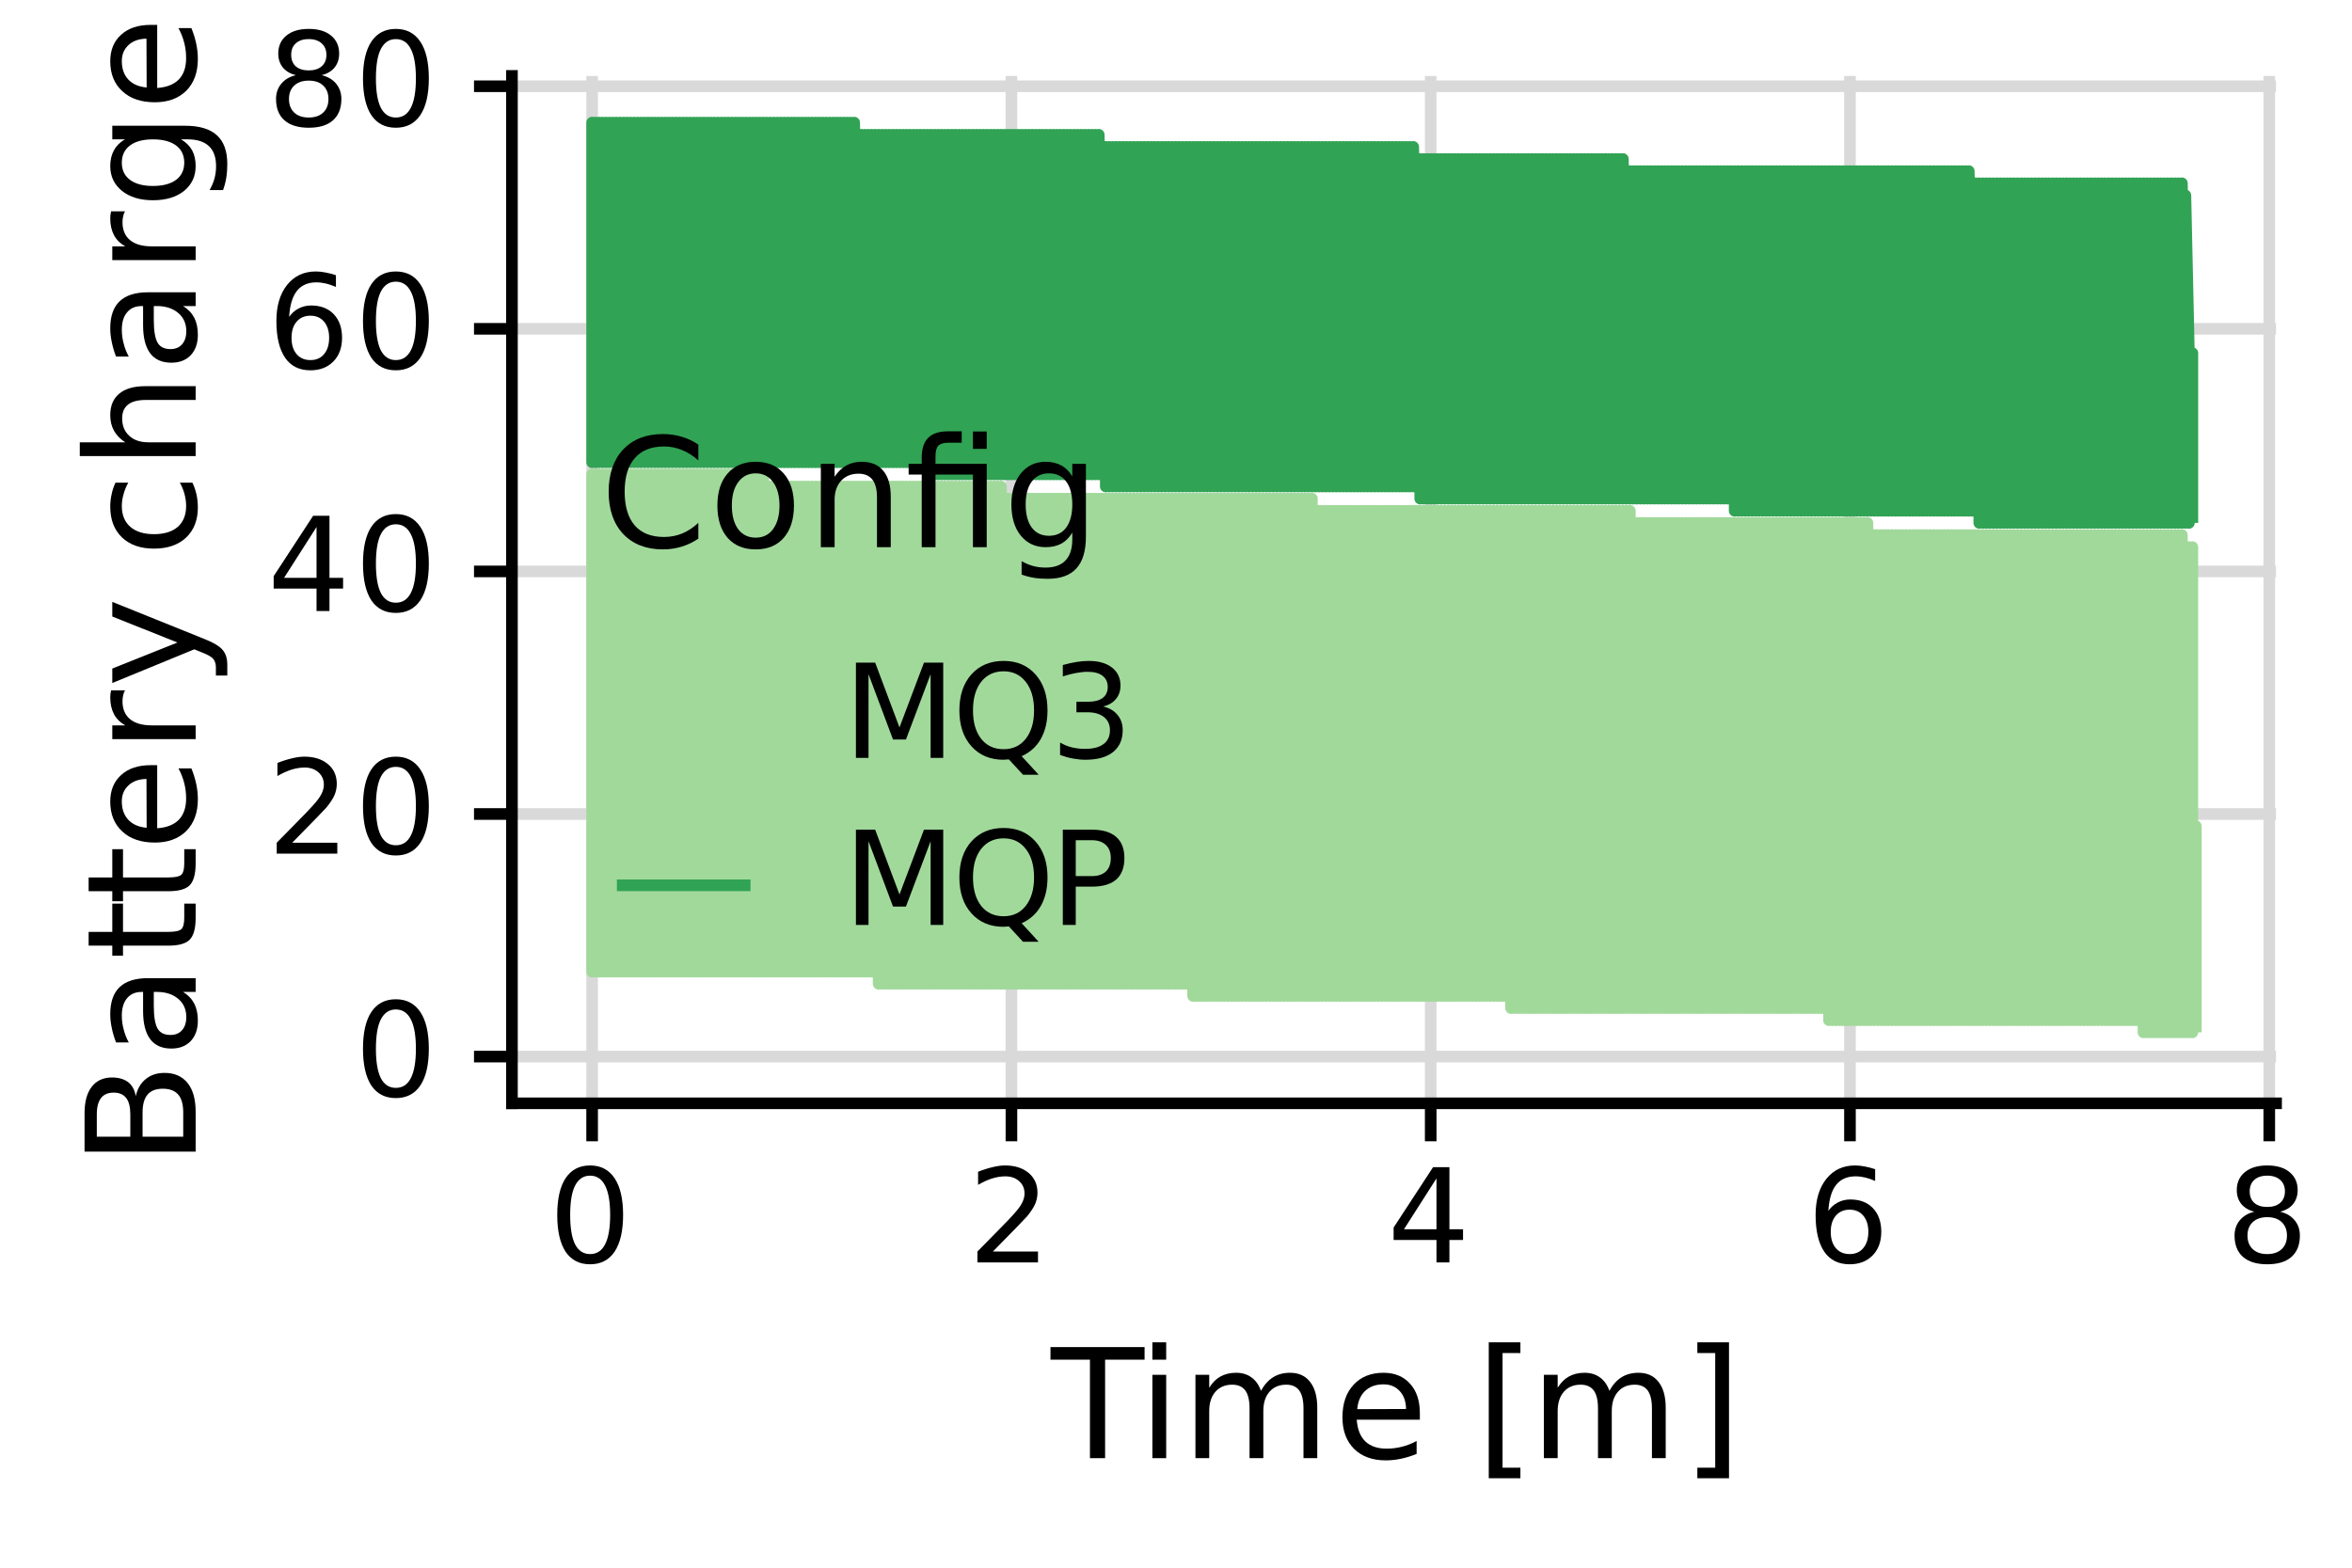 <?xml version="1.0" encoding="UTF-8"?>
<svg xmlns="http://www.w3.org/2000/svg" xmlns:xlink="http://www.w3.org/1999/xlink" width="216pt" height="144pt" viewBox="0 0 216 144" version="1.1">
<defs>
<g>
<symbol overflow="visible" id="glyph0-0">
<path style="stroke:none;" d="M 0.594 2.125 L 0.594 -8.469 L 6.594 -8.469 L 6.594 2.125 Z M 1.266 1.453 L 5.938 1.453 L 5.938 -7.781 L 1.266 -7.781 Z M 1.266 1.453 "/>
</symbol>
<symbol overflow="visible" id="glyph0-1">
<path style="stroke:none;" d="M 3.812 -7.969 C 3.207 -7.969 2.75 -7.664 2.438 -7.062 C 2.133 -6.469 1.984 -5.566 1.984 -4.359 C 1.984 -3.16 2.133 -2.258 2.438 -1.656 C 2.75 -1.062 3.207 -0.766 3.812 -0.766 C 4.426 -0.766 4.883 -1.062 5.188 -1.656 C 5.5 -2.258 5.656 -3.16 5.656 -4.359 C 5.656 -5.566 5.5 -6.469 5.188 -7.062 C 4.883 -7.664 4.426 -7.969 3.812 -7.969 Z M 3.812 -8.906 C 4.789 -8.906 5.539 -8.516 6.062 -7.734 C 6.582 -6.961 6.844 -5.836 6.844 -4.359 C 6.844 -2.891 6.582 -1.766 6.062 -0.984 C 5.539 -0.211 4.789 0.172 3.812 0.172 C 2.832 0.172 2.082 -0.211 1.562 -0.984 C 1.051 -1.766 0.797 -2.891 0.797 -4.359 C 0.797 -5.836 1.051 -6.961 1.562 -7.734 C 2.082 -8.516 2.832 -8.906 3.812 -8.906 Z M 3.812 -8.906 "/>
</symbol>
<symbol overflow="visible" id="glyph0-2">
<path style="stroke:none;" d="M 2.297 -1 L 6.438 -1 L 6.438 0 L 0.875 0 L 0.875 -1 C 1.32 -1.457 1.93 -2.078 2.703 -2.859 C 3.484 -3.648 3.973 -4.16 4.172 -4.391 C 4.555 -4.805 4.82 -5.16 4.969 -5.453 C 5.125 -5.754 5.203 -6.047 5.203 -6.328 C 5.203 -6.797 5.035 -7.176 4.703 -7.469 C 4.379 -7.758 3.957 -7.906 3.438 -7.906 C 3.062 -7.906 2.664 -7.844 2.25 -7.719 C 1.844 -7.594 1.406 -7.395 0.938 -7.125 L 0.938 -8.328 C 1.414 -8.516 1.859 -8.656 2.266 -8.75 C 2.68 -8.852 3.062 -8.906 3.406 -8.906 C 4.312 -8.906 5.035 -8.676 5.578 -8.219 C 6.117 -7.77 6.391 -7.164 6.391 -6.406 C 6.391 -6.051 6.32 -5.711 6.188 -5.391 C 6.051 -5.066 5.805 -4.688 5.453 -4.25 C 5.348 -4.133 5.035 -3.805 4.516 -3.266 C 3.992 -2.723 3.254 -1.969 2.297 -1 Z M 2.297 -1 "/>
</symbol>
<symbol overflow="visible" id="glyph0-3">
<path style="stroke:none;" d="M 4.531 -7.719 L 1.547 -3.047 L 4.531 -3.047 Z M 4.219 -8.75 L 5.719 -8.75 L 5.719 -3.047 L 6.969 -3.047 L 6.969 -2.062 L 5.719 -2.062 L 5.719 0 L 4.531 0 L 4.531 -2.062 L 0.594 -2.062 L 0.594 -3.203 Z M 4.219 -8.75 "/>
</symbol>
<symbol overflow="visible" id="glyph0-4">
<path style="stroke:none;" d="M 3.969 -4.844 C 3.438 -4.844 3.016 -4.66 2.703 -4.297 C 2.391 -3.93 2.234 -3.438 2.234 -2.812 C 2.234 -2.176 2.391 -1.676 2.703 -1.312 C 3.016 -0.945 3.438 -0.766 3.969 -0.766 C 4.5 -0.766 4.914 -0.945 5.219 -1.312 C 5.531 -1.676 5.688 -2.176 5.688 -2.812 C 5.688 -3.438 5.531 -3.93 5.219 -4.297 C 4.914 -4.66 4.5 -4.844 3.969 -4.844 Z M 6.312 -8.562 L 6.312 -7.484 C 6.008 -7.617 5.707 -7.723 5.406 -7.797 C 5.102 -7.867 4.805 -7.906 4.516 -7.906 C 3.734 -7.906 3.133 -7.641 2.719 -7.109 C 2.312 -6.586 2.078 -5.797 2.016 -4.734 C 2.242 -5.066 2.531 -5.32 2.875 -5.5 C 3.227 -5.688 3.613 -5.781 4.031 -5.781 C 4.906 -5.781 5.598 -5.516 6.109 -4.984 C 6.617 -4.453 6.875 -3.727 6.875 -2.812 C 6.875 -1.906 6.609 -1.18 6.078 -0.641 C 5.547 -0.098 4.844 0.172 3.969 0.172 C 2.945 0.172 2.172 -0.211 1.641 -0.984 C 1.109 -1.766 0.844 -2.891 0.844 -4.359 C 0.844 -5.742 1.172 -6.848 1.828 -7.672 C 2.484 -8.492 3.363 -8.906 4.469 -8.906 C 4.758 -8.906 5.055 -8.875 5.359 -8.812 C 5.66 -8.758 5.977 -8.676 6.312 -8.562 Z M 6.312 -8.562 "/>
</symbol>
<symbol overflow="visible" id="glyph0-5">
<path style="stroke:none;" d="M 3.812 -4.156 C 3.25 -4.156 2.805 -4.004 2.484 -3.703 C 2.16 -3.398 2 -2.988 2 -2.469 C 2 -1.938 2.16 -1.52 2.484 -1.219 C 2.805 -0.914 3.25 -0.766 3.812 -0.766 C 4.375 -0.766 4.816 -0.914 5.141 -1.219 C 5.461 -1.52 5.625 -1.938 5.625 -2.469 C 5.625 -2.988 5.461 -3.398 5.141 -3.703 C 4.828 -4.004 4.383 -4.156 3.812 -4.156 Z M 2.625 -4.656 C 2.125 -4.781 1.727 -5.016 1.438 -5.359 C 1.156 -5.711 1.016 -6.141 1.016 -6.641 C 1.016 -7.336 1.266 -7.891 1.766 -8.297 C 2.266 -8.703 2.945 -8.906 3.812 -8.906 C 4.688 -8.906 5.367 -8.703 5.859 -8.297 C 6.359 -7.891 6.609 -7.336 6.609 -6.641 C 6.609 -6.141 6.469 -5.711 6.188 -5.359 C 5.906 -5.016 5.508 -4.781 5 -4.656 C 5.57 -4.52 6.016 -4.258 6.328 -3.875 C 6.648 -3.488 6.812 -3.02 6.812 -2.469 C 6.812 -1.613 6.551 -0.957 6.031 -0.5 C 5.52 -0.051 4.781 0.172 3.812 0.172 C 2.852 0.172 2.113 -0.051 1.594 -0.5 C 1.07 -0.957 0.812 -1.613 0.812 -2.469 C 0.812 -3.02 0.973 -3.488 1.297 -3.875 C 1.617 -4.258 2.062 -4.52 2.625 -4.656 Z M 2.203 -6.531 C 2.203 -6.07 2.344 -5.719 2.625 -5.469 C 2.906 -5.219 3.301 -5.094 3.812 -5.094 C 4.32 -5.094 4.719 -5.219 5 -5.469 C 5.289 -5.719 5.438 -6.07 5.438 -6.531 C 5.438 -6.977 5.289 -7.328 5 -7.578 C 4.719 -7.836 4.32 -7.969 3.812 -7.969 C 3.301 -7.969 2.906 -7.836 2.625 -7.578 C 2.344 -7.328 2.203 -6.977 2.203 -6.531 Z M 2.203 -6.531 "/>
</symbol>
<symbol overflow="visible" id="glyph0-6">
<path style="stroke:none;" d="M 1.172 -8.75 L 2.938 -8.75 L 5.172 -2.797 L 7.422 -8.75 L 9.188 -8.75 L 9.188 0 L 8.031 0 L 8.031 -7.688 L 5.766 -1.688 L 4.578 -1.688 L 2.328 -7.688 L 2.328 0 L 1.172 0 Z M 1.172 -8.75 "/>
</symbol>
<symbol overflow="visible" id="glyph0-7">
<path style="stroke:none;" d="M 4.734 -7.953 C 3.867 -7.953 3.18 -7.629 2.672 -6.984 C 2.172 -6.348 1.922 -5.473 1.922 -4.359 C 1.922 -3.266 2.172 -2.395 2.672 -1.75 C 3.18 -1.113 3.867 -0.797 4.734 -0.797 C 5.586 -0.797 6.266 -1.113 6.766 -1.75 C 7.273 -2.395 7.531 -3.266 7.531 -4.359 C 7.531 -5.473 7.273 -6.348 6.766 -6.984 C 6.266 -7.629 5.586 -7.953 4.734 -7.953 Z M 6.391 -0.156 L 7.953 1.547 L 6.516 1.547 L 5.219 0.141 C 5.094 0.148 4.992 0.156 4.922 0.156 C 4.859 0.164 4.797 0.172 4.734 0.172 C 3.504 0.172 2.52 -0.238 1.781 -1.062 C 1.039 -1.883 0.672 -2.984 0.672 -4.359 C 0.672 -5.742 1.039 -6.848 1.781 -7.672 C 2.52 -8.492 3.504 -8.906 4.734 -8.906 C 5.953 -8.906 6.926 -8.492 7.656 -7.672 C 8.395 -6.848 8.766 -5.742 8.766 -4.359 C 8.766 -3.348 8.562 -2.477 8.156 -1.75 C 7.75 -1.031 7.16 -0.5 6.391 -0.156 Z M 6.391 -0.156 "/>
</symbol>
<symbol overflow="visible" id="glyph0-8">
<path style="stroke:none;" d="M 4.875 -4.719 C 5.438 -4.594 5.875 -4.336 6.188 -3.953 C 6.508 -3.578 6.672 -3.109 6.672 -2.547 C 6.672 -1.68 6.375 -1.008 5.781 -0.531 C 5.188 -0.062 4.344 0.172 3.25 0.172 C 2.883 0.172 2.504 0.133 2.109 0.062 C 1.723 -0.008 1.328 -0.117 0.922 -0.266 L 0.922 -1.406 C 1.242 -1.219 1.598 -1.07 1.984 -0.969 C 2.379 -0.875 2.789 -0.828 3.219 -0.828 C 3.957 -0.828 4.52 -0.973 4.906 -1.266 C 5.301 -1.555 5.5 -1.984 5.5 -2.547 C 5.5 -3.055 5.316 -3.457 4.953 -3.75 C 4.586 -4.039 4.086 -4.188 3.453 -4.188 L 2.422 -4.188 L 2.422 -5.156 L 3.5 -5.156 C 4.07 -5.156 4.516 -5.27 4.828 -5.5 C 5.141 -5.738 5.297 -6.078 5.297 -6.516 C 5.297 -6.961 5.133 -7.305 4.812 -7.547 C 4.5 -7.785 4.047 -7.906 3.453 -7.906 C 3.117 -7.906 2.766 -7.867 2.391 -7.797 C 2.023 -7.734 1.617 -7.629 1.172 -7.484 L 1.172 -8.531 C 1.629 -8.656 2.051 -8.75 2.438 -8.812 C 2.832 -8.875 3.203 -8.906 3.547 -8.906 C 4.453 -8.906 5.164 -8.703 5.688 -8.297 C 6.207 -7.891 6.469 -7.336 6.469 -6.641 C 6.469 -6.148 6.328 -5.738 6.047 -5.406 C 5.773 -5.07 5.383 -4.844 4.875 -4.719 Z M 4.875 -4.719 "/>
</symbol>
<symbol overflow="visible" id="glyph0-9">
<path style="stroke:none;" d="M 2.359 -7.781 L 2.359 -4.484 L 3.844 -4.484 C 4.395 -4.484 4.82 -4.625 5.125 -4.906 C 5.426 -5.195 5.578 -5.609 5.578 -6.141 C 5.578 -6.66 5.426 -7.062 5.125 -7.344 C 4.82 -7.633 4.395 -7.781 3.844 -7.781 Z M 1.172 -8.75 L 3.844 -8.75 C 4.832 -8.75 5.578 -8.523 6.078 -8.078 C 6.578 -7.641 6.828 -6.992 6.828 -6.141 C 6.828 -5.273 6.578 -4.617 6.078 -4.172 C 5.578 -3.734 4.832 -3.516 3.844 -3.516 L 2.359 -3.516 L 2.359 0 L 1.172 0 Z M 1.172 -8.75 "/>
</symbol>
<symbol overflow="visible" id="glyph1-0">
<path style="stroke:none;" d="M 0.703 2.469 L 0.703 -9.875 L 7.703 -9.875 L 7.703 2.469 Z M 1.484 1.703 L 6.922 1.703 L 6.922 -9.078 L 1.484 -9.078 Z M 1.484 1.703 "/>
</symbol>
<symbol overflow="visible" id="glyph1-1">
<path style="stroke:none;" d="M -0.047 -10.203 L 8.594 -10.203 L 8.594 -9.047 L 4.969 -9.047 L 4.969 0 L 3.578 0 L 3.578 -9.047 L -0.047 -9.047 Z M -0.047 -10.203 "/>
</symbol>
<symbol overflow="visible" id="glyph1-2">
<path style="stroke:none;" d="M 1.312 -7.656 L 2.578 -7.656 L 2.578 0 L 1.312 0 Z M 1.312 -10.641 L 2.578 -10.641 L 2.578 -9.047 L 1.312 -9.047 Z M 1.312 -10.641 "/>
</symbol>
<symbol overflow="visible" id="glyph1-3">
<path style="stroke:none;" d="M 7.281 -6.188 C 7.594 -6.75 7.969 -7.164 8.406 -7.438 C 8.844 -7.707 9.359 -7.844 9.953 -7.844 C 10.754 -7.844 11.367 -7.562 11.797 -7 C 12.234 -6.445 12.453 -5.656 12.453 -4.625 L 12.453 0 L 11.188 0 L 11.188 -4.578 C 11.188 -5.316 11.055 -5.863 10.797 -6.219 C 10.535 -6.57 10.141 -6.75 9.609 -6.75 C 8.953 -6.75 8.438 -6.531 8.062 -6.094 C 7.688 -5.664 7.5 -5.078 7.5 -4.328 L 7.5 0 L 6.234 0 L 6.234 -4.578 C 6.234 -5.316 6.102 -5.863 5.844 -6.219 C 5.582 -6.57 5.18 -6.75 4.641 -6.75 C 3.992 -6.75 3.477 -6.531 3.094 -6.094 C 2.719 -5.656 2.531 -5.066 2.531 -4.328 L 2.531 0 L 1.266 0 L 1.266 -7.656 L 2.531 -7.656 L 2.531 -6.469 C 2.82 -6.938 3.164 -7.281 3.562 -7.5 C 3.969 -7.727 4.445 -7.844 5 -7.844 C 5.551 -7.844 6.02 -7.703 6.406 -7.422 C 6.801 -7.141 7.094 -6.727 7.281 -6.188 Z M 7.281 -6.188 "/>
</symbol>
<symbol overflow="visible" id="glyph1-4">
<path style="stroke:none;" d="M 7.875 -4.141 L 7.875 -3.531 L 2.078 -3.531 C 2.141 -2.664 2.398 -2.004 2.859 -1.547 C 3.328 -1.098 3.977 -0.875 4.812 -0.875 C 5.301 -0.875 5.77 -0.93 6.219 -1.047 C 6.676 -1.16 7.129 -1.336 7.578 -1.578 L 7.578 -0.391 C 7.117 -0.203 6.648 -0.055 6.172 0.047 C 5.703 0.148 5.227 0.203 4.75 0.203 C 3.52 0.203 2.547 -0.148 1.828 -0.859 C 1.117 -1.578 0.766 -2.539 0.766 -3.75 C 0.766 -5.008 1.102 -6.004 1.781 -6.734 C 2.457 -7.473 3.375 -7.844 4.531 -7.844 C 5.562 -7.844 6.375 -7.508 6.969 -6.844 C 7.57 -6.188 7.875 -5.285 7.875 -4.141 Z M 6.609 -4.516 C 6.598 -5.203 6.406 -5.75 6.031 -6.156 C 5.656 -6.57 5.16 -6.781 4.547 -6.781 C 3.836 -6.781 3.27 -6.578 2.844 -6.172 C 2.426 -5.773 2.188 -5.219 2.125 -4.5 Z M 6.609 -4.516 "/>
</symbol>
<symbol overflow="visible" id="glyph1-5">
<path style="stroke:none;" d=""/>
</symbol>
<symbol overflow="visible" id="glyph1-6">
<path style="stroke:none;" d="M 1.203 -10.641 L 4.109 -10.641 L 4.109 -9.656 L 2.469 -9.656 L 2.469 0.875 L 4.109 0.875 L 4.109 1.844 L 1.203 1.844 Z M 1.203 -10.641 "/>
</symbol>
<symbol overflow="visible" id="glyph1-7">
<path style="stroke:none;" d="M 4.266 -10.641 L 4.266 1.844 L 1.359 1.844 L 1.359 0.875 L 3 0.875 L 3 -9.656 L 1.359 -9.656 L 1.359 -10.641 Z M 4.266 -10.641 "/>
</symbol>
<symbol overflow="visible" id="glyph1-8">
<path style="stroke:none;" d="M 9.016 -9.422 L 9.016 -7.969 C 8.547 -8.395 8.047 -8.711 7.516 -8.922 C 6.992 -9.141 6.441 -9.25 5.859 -9.25 C 4.691 -9.25 3.797 -8.891 3.172 -8.172 C 2.555 -7.461 2.25 -6.438 2.25 -5.094 C 2.25 -3.75 2.555 -2.719 3.172 -2 C 3.797 -1.289 4.691 -0.938 5.859 -0.938 C 6.441 -0.938 6.992 -1.039 7.516 -1.25 C 8.047 -1.469 8.547 -1.797 9.016 -2.234 L 9.016 -0.781 C 8.535 -0.457 8.023 -0.211 7.484 -0.047 C 6.941 0.117 6.367 0.203 5.766 0.203 C 4.223 0.203 3.004 -0.27 2.109 -1.219 C 1.223 -2.164 0.781 -3.457 0.781 -5.094 C 0.781 -6.727 1.223 -8.02 2.109 -8.969 C 3.004 -9.914 4.223 -10.391 5.766 -10.391 C 6.379 -10.391 6.957 -10.305 7.5 -10.141 C 8.039 -9.984 8.547 -9.742 9.016 -9.422 Z M 9.016 -9.422 "/>
</symbol>
<symbol overflow="visible" id="glyph1-9">
<path style="stroke:none;" d="M 4.281 -6.781 C 3.613 -6.781 3.082 -6.516 2.688 -5.984 C 2.289 -5.461 2.094 -4.742 2.094 -3.828 C 2.094 -2.91 2.285 -2.188 2.672 -1.656 C 3.066 -1.133 3.602 -0.875 4.281 -0.875 C 4.957 -0.875 5.488 -1.133 5.875 -1.656 C 6.27 -2.188 6.469 -2.91 6.469 -3.828 C 6.469 -4.734 6.27 -5.453 5.875 -5.984 C 5.488 -6.516 4.957 -6.781 4.281 -6.781 Z M 4.281 -7.844 C 5.375 -7.844 6.234 -7.484 6.859 -6.766 C 7.484 -6.055 7.797 -5.078 7.797 -3.828 C 7.797 -2.566 7.484 -1.578 6.859 -0.859 C 6.234 -0.148 5.375 0.203 4.281 0.203 C 3.188 0.203 2.328 -0.148 1.703 -0.859 C 1.078 -1.578 0.766 -2.566 0.766 -3.828 C 0.766 -5.078 1.078 -6.055 1.703 -6.766 C 2.328 -7.484 3.188 -7.844 4.281 -7.844 Z M 4.281 -7.844 "/>
</symbol>
<symbol overflow="visible" id="glyph1-10">
<path style="stroke:none;" d="M 7.688 -4.625 L 7.688 0 L 6.422 0 L 6.422 -4.578 C 6.422 -5.305 6.281 -5.848 6 -6.203 C 5.719 -6.566 5.297 -6.75 4.734 -6.75 C 4.055 -6.75 3.52 -6.531 3.125 -6.094 C 2.727 -5.664 2.531 -5.078 2.531 -4.328 L 2.531 0 L 1.266 0 L 1.266 -7.656 L 2.531 -7.656 L 2.531 -6.469 C 2.832 -6.926 3.188 -7.27 3.594 -7.5 C 4.008 -7.727 4.484 -7.844 5.016 -7.844 C 5.891 -7.844 6.551 -7.566 7 -7.016 C 7.457 -6.473 7.688 -5.676 7.688 -4.625 Z M 7.688 -4.625 "/>
</symbol>
<symbol overflow="visible" id="glyph1-11">
<path style="stroke:none;" d="M 7.5 -7.656 L 7.5 0 L 6.234 0 L 6.234 -6.672 L 2.797 -6.672 L 2.797 0 L 1.531 0 L 1.531 -6.672 L 0.328 -6.672 L 0.328 -7.656 L 1.531 -7.656 L 1.531 -8.188 C 1.531 -9.02 1.723 -9.633 2.109 -10.031 C 2.504 -10.438 3.113 -10.641 3.938 -10.641 L 5.203 -10.641 L 5.203 -9.594 L 4 -9.594 C 3.539 -9.594 3.223 -9.5 3.047 -9.312 C 2.879 -9.133 2.797 -8.805 2.797 -8.328 L 2.797 -7.656 Z M 6.234 -10.625 L 7.5 -10.625 L 7.5 -9.031 L 6.234 -9.031 Z M 6.234 -10.625 "/>
</symbol>
<symbol overflow="visible" id="glyph1-12">
<path style="stroke:none;" d="M 6.359 -3.922 C 6.359 -4.828 6.172 -5.531 5.797 -6.031 C 5.422 -6.531 4.895 -6.781 4.219 -6.781 C 3.539 -6.781 3.016 -6.531 2.641 -6.031 C 2.266 -5.531 2.078 -4.828 2.078 -3.922 C 2.078 -3.016 2.266 -2.305 2.641 -1.797 C 3.016 -1.297 3.539 -1.047 4.219 -1.047 C 4.895 -1.047 5.422 -1.297 5.797 -1.797 C 6.172 -2.305 6.359 -3.016 6.359 -3.922 Z M 7.609 -0.953 C 7.609 0.348 7.316 1.316 6.734 1.953 C 6.16 2.586 5.281 2.906 4.094 2.906 C 3.645 2.906 3.223 2.875 2.828 2.812 C 2.441 2.75 2.066 2.648 1.703 2.516 L 1.703 1.281 C 2.066 1.488 2.426 1.641 2.781 1.734 C 3.145 1.828 3.516 1.875 3.891 1.875 C 4.711 1.875 5.328 1.656 5.734 1.219 C 6.148 0.789 6.359 0.145 6.359 -0.719 L 6.359 -1.344 C 6.098 -0.895 5.766 -0.555 5.359 -0.328 C 4.953 -0.109 4.469 0 3.906 0 C 2.969 0 2.207 -0.352 1.625 -1.062 C 1.051 -1.781 0.766 -2.734 0.766 -3.922 C 0.766 -5.098 1.051 -6.047 1.625 -6.766 C 2.207 -7.484 2.969 -7.844 3.906 -7.844 C 4.469 -7.844 4.953 -7.727 5.359 -7.5 C 5.766 -7.281 6.098 -6.945 6.359 -6.5 L 6.359 -7.656 L 7.609 -7.656 Z M 7.609 -0.953 "/>
</symbol>
<symbol overflow="visible" id="glyph2-0">
<path style="stroke:none;" d="M 2.469 -0.703 L -9.875 -0.703 L -9.875 -7.703 L 2.469 -7.703 Z M 1.703 -1.484 L 1.703 -6.922 L -9.078 -6.922 L -9.078 -1.484 Z M 1.703 -1.484 "/>
</symbol>
<symbol overflow="visible" id="glyph2-1">
<path style="stroke:none;" d="M -4.875 -2.75 L -1.141 -2.75 L -1.141 -4.969 C -1.141 -5.707 -1.289 -6.254 -1.594 -6.609 C -1.906 -6.973 -2.379 -7.156 -3.016 -7.156 C -3.648 -7.156 -4.117 -6.973 -4.422 -6.609 C -4.723 -6.254 -4.875 -5.707 -4.875 -4.969 Z M -9.078 -2.75 L -6 -2.75 L -6 -4.797 C -6 -5.473 -6.125 -5.973 -6.375 -6.297 C -6.625 -6.629 -7.008 -6.797 -7.531 -6.797 C -8.051 -6.797 -8.438 -6.629 -8.688 -6.297 C -8.945 -5.973 -9.078 -5.473 -9.078 -4.797 Z M -10.203 -1.375 L -10.203 -4.906 C -10.203 -5.957 -9.984 -6.766 -9.547 -7.328 C -9.109 -7.898 -8.488 -8.188 -7.688 -8.188 C -7.062 -8.188 -6.562 -8.039 -6.188 -7.75 C -5.82 -7.457 -5.594 -7.031 -5.5 -6.469 C -5.352 -7.145 -5.047 -7.672 -4.578 -8.047 C -4.117 -8.422 -3.547 -8.609 -2.859 -8.609 C -1.941 -8.609 -1.234 -8.297 -0.734 -7.672 C -0.242 -7.055 0 -6.176 0 -5.031 L 0 -1.375 Z M -10.203 -1.375 "/>
</symbol>
<symbol overflow="visible" id="glyph2-2">
<path style="stroke:none;" d="M -3.844 -4.797 C -3.844 -3.785 -3.727 -3.082 -3.5 -2.688 C -3.27 -2.289 -2.875 -2.094 -2.312 -2.094 C -1.863 -2.094 -1.508 -2.238 -1.25 -2.531 C -0.988 -2.832 -0.859 -3.234 -0.859 -3.734 C -0.859 -4.43 -1.102 -4.988 -1.594 -5.406 C -2.094 -5.832 -2.75 -6.047 -3.562 -6.047 L -3.844 -6.047 Z M -4.375 -7.312 L 0 -7.312 L 0 -6.047 L -1.156 -6.047 C -0.695 -5.766 -0.352 -5.406 -0.125 -4.969 C 0.094 -4.539 0.203 -4.02 0.203 -3.406 C 0.203 -2.625 -0.016 -2 -0.453 -1.531 C -0.898 -1.07 -1.492 -0.844 -2.234 -0.844 C -3.086 -0.844 -3.734 -1.129 -4.172 -1.703 C -4.609 -2.285 -4.828 -3.145 -4.828 -4.281 L -4.828 -6.047 L -4.953 -6.047 C -5.535 -6.047 -5.984 -5.852 -6.297 -5.469 C -6.617 -5.094 -6.781 -4.562 -6.781 -3.875 C -6.781 -3.438 -6.723 -3.008 -6.609 -2.594 C -6.504 -2.176 -6.348 -1.781 -6.141 -1.406 L -7.312 -1.406 C -7.488 -1.863 -7.617 -2.305 -7.703 -2.734 C -7.797 -3.172 -7.844 -3.594 -7.844 -4 C -7.844 -5.113 -7.555 -5.941 -6.984 -6.484 C -6.41 -7.035 -5.539 -7.312 -4.375 -7.312 Z M -4.375 -7.312 "/>
</symbol>
<symbol overflow="visible" id="glyph2-3">
<path style="stroke:none;" d="M -9.828 -2.562 L -7.656 -2.562 L -7.656 -5.156 L -6.672 -5.156 L -6.672 -2.562 L -2.516 -2.562 C -1.898 -2.562 -1.5 -2.645 -1.312 -2.812 C -1.133 -2.988 -1.047 -3.336 -1.047 -3.859 L -1.047 -5.156 L 0 -5.156 L 0 -3.859 C 0 -2.891 -0.18 -2.219 -0.547 -1.844 C -0.91 -1.477 -1.566 -1.297 -2.516 -1.297 L -6.672 -1.297 L -6.672 -0.375 L -7.656 -0.375 L -7.656 -1.297 L -9.828 -1.297 Z M -9.828 -2.562 "/>
</symbol>
<symbol overflow="visible" id="glyph2-4">
<path style="stroke:none;" d="M -4.141 -7.875 L -3.531 -7.875 L -3.531 -2.078 C -2.664 -2.141 -2.004 -2.398 -1.547 -2.859 C -1.098 -3.328 -0.875 -3.977 -0.875 -4.812 C -0.875 -5.301 -0.93 -5.77 -1.047 -6.219 C -1.16 -6.676 -1.336 -7.129 -1.578 -7.578 L -0.391 -7.578 C -0.203 -7.117 -0.055 -6.648 0.047 -6.172 C 0.148 -5.703 0.203 -5.227 0.203 -4.75 C 0.203 -3.52 -0.148 -2.547 -0.859 -1.828 C -1.578 -1.117 -2.539 -0.766 -3.75 -0.766 C -5.008 -0.766 -6.004 -1.102 -6.734 -1.781 C -7.473 -2.457 -7.844 -3.375 -7.844 -4.531 C -7.844 -5.562 -7.508 -6.375 -6.844 -6.969 C -6.188 -7.57 -5.285 -7.875 -4.141 -7.875 Z M -4.516 -6.609 C -5.203 -6.598 -5.75 -6.406 -6.156 -6.031 C -6.57 -5.656 -6.781 -5.16 -6.781 -4.547 C -6.781 -3.836 -6.578 -3.27 -6.172 -2.844 C -5.773 -2.426 -5.219 -2.188 -4.5 -2.125 Z M -4.516 -6.609 "/>
</symbol>
<symbol overflow="visible" id="glyph2-5">
<path style="stroke:none;" d="M -6.484 -5.75 C -6.566 -5.613 -6.625 -5.461 -6.656 -5.297 C -6.695 -5.129 -6.719 -4.945 -6.719 -4.75 C -6.719 -4.031 -6.484 -3.477 -6.016 -3.094 C -5.555 -2.719 -4.895 -2.531 -4.031 -2.531 L 0 -2.531 L 0 -1.266 L -7.656 -1.266 L -7.656 -2.531 L -6.469 -2.531 C -6.938 -2.801 -7.281 -3.145 -7.5 -3.562 C -7.727 -3.988 -7.844 -4.504 -7.844 -5.109 C -7.844 -5.203 -7.836 -5.301 -7.828 -5.406 C -7.816 -5.508 -7.797 -5.625 -7.766 -5.75 Z M -6.484 -5.75 "/>
</symbol>
<symbol overflow="visible" id="glyph2-6">
<path style="stroke:none;" d="M 0.719 -4.5 C 1.625 -4.145 2.211 -3.797 2.484 -3.453 C 2.766 -3.117 2.906 -2.672 2.906 -2.109 L 2.906 -1.109 L 1.859 -1.109 L 1.859 -1.844 C 1.859 -2.188 1.773 -2.453 1.609 -2.641 C 1.453 -2.836 1.066 -3.051 0.453 -3.281 L -0.125 -3.516 L -7.656 -0.422 L -7.656 -1.75 L -1.672 -4.141 L -7.656 -6.531 L -7.656 -7.875 Z M 0.719 -4.5 "/>
</symbol>
<symbol overflow="visible" id="glyph2-7">
<path style="stroke:none;" d=""/>
</symbol>
<symbol overflow="visible" id="glyph2-8">
<path style="stroke:none;" d="M -7.359 -6.828 L -6.188 -6.828 C -6.383 -6.473 -6.531 -6.113 -6.625 -5.75 C -6.727 -5.395 -6.781 -5.035 -6.781 -4.672 C -6.781 -3.859 -6.52 -3.223 -6 -2.766 C -5.477 -2.316 -4.754 -2.094 -3.828 -2.094 C -2.891 -2.094 -2.16 -2.316 -1.641 -2.766 C -1.129 -3.223 -0.875 -3.859 -0.875 -4.672 C -0.875 -5.035 -0.922 -5.395 -1.016 -5.75 C -1.109 -6.113 -1.254 -6.473 -1.453 -6.828 L -0.297 -6.828 C -0.129 -6.473 -0.004 -6.109 0.078 -5.734 C 0.16 -5.359 0.203 -4.961 0.203 -4.547 C 0.203 -3.391 -0.156 -2.469 -0.875 -1.781 C -1.602 -1.102 -2.586 -0.766 -3.828 -0.766 C -5.066 -0.766 -6.047 -1.109 -6.766 -1.797 C -7.484 -2.484 -7.844 -3.426 -7.844 -4.625 C -7.844 -5.008 -7.801 -5.383 -7.719 -5.75 C -7.645 -6.125 -7.523 -6.484 -7.359 -6.828 Z M -7.359 -6.828 "/>
</symbol>
<symbol overflow="visible" id="glyph2-9">
<path style="stroke:none;" d="M -4.625 -7.688 L 0 -7.688 L 0 -6.422 L -4.578 -6.422 C -5.305 -6.422 -5.848 -6.281 -6.203 -6 C -6.566 -5.719 -6.75 -5.297 -6.75 -4.734 C -6.75 -4.055 -6.531 -3.52 -6.094 -3.125 C -5.664 -2.727 -5.078 -2.531 -4.328 -2.531 L 0 -2.531 L 0 -1.266 L -10.641 -1.266 L -10.641 -2.531 L -6.469 -2.531 C -6.926 -2.832 -7.27 -3.188 -7.5 -3.594 C -7.727 -4.008 -7.844 -4.484 -7.844 -5.016 C -7.844 -5.891 -7.566 -6.551 -7.016 -7 C -6.473 -7.457 -5.676 -7.688 -4.625 -7.688 Z M -4.625 -7.688 "/>
</symbol>
<symbol overflow="visible" id="glyph2-10">
<path style="stroke:none;" d="M -3.922 -6.359 C -4.828 -6.359 -5.531 -6.172 -6.031 -5.797 C -6.531 -5.422 -6.781 -4.895 -6.781 -4.219 C -6.781 -3.539 -6.531 -3.016 -6.031 -2.641 C -5.531 -2.266 -4.828 -2.078 -3.922 -2.078 C -3.016 -2.078 -2.305 -2.266 -1.797 -2.641 C -1.297 -3.016 -1.047 -3.539 -1.047 -4.219 C -1.047 -4.895 -1.297 -5.422 -1.797 -5.797 C -2.305 -6.172 -3.016 -6.359 -3.922 -6.359 Z M -0.953 -7.609 C 0.348 -7.609 1.316 -7.316 1.953 -6.734 C 2.586 -6.16 2.906 -5.281 2.906 -4.094 C 2.906 -3.645 2.875 -3.223 2.812 -2.828 C 2.75 -2.441 2.648 -2.066 2.516 -1.703 L 1.281 -1.703 C 1.488 -2.066 1.641 -2.426 1.734 -2.781 C 1.828 -3.145 1.875 -3.516 1.875 -3.891 C 1.875 -4.711 1.656 -5.328 1.219 -5.734 C 0.789 -6.148 0.145 -6.359 -0.719 -6.359 L -1.344 -6.359 C -0.895 -6.098 -0.555 -5.766 -0.328 -5.359 C -0.109 -4.953 0 -4.469 0 -3.906 C 0 -2.969 -0.352 -2.207 -1.062 -1.625 C -1.781 -1.051 -2.734 -0.766 -3.922 -0.766 C -5.098 -0.766 -6.047 -1.051 -6.766 -1.625 C -7.484 -2.207 -7.844 -2.969 -7.844 -3.906 C -7.844 -4.469 -7.727 -4.953 -7.5 -5.359 C -7.281 -5.766 -6.945 -6.098 -6.5 -6.359 L -7.656 -6.359 L -7.656 -7.609 Z M -0.953 -7.609 "/>
</symbol>
</g>
<clipPath id="clip1">
  <path d="M 47.016 96 L 209.023 96 L 209.023 98 L 47.016 98 Z M 47.016 96 "/>
</clipPath>
<clipPath id="clip2">
  <path d="M 47.016 74 L 209.023 74 L 209.023 76 L 47.016 76 Z M 47.016 74 "/>
</clipPath>
<clipPath id="clip3">
  <path d="M 47.016 51 L 209.023 51 L 209.023 54 L 47.016 54 Z M 47.016 51 "/>
</clipPath>
<clipPath id="clip4">
  <path d="M 47.016 29 L 209.023 29 L 209.023 31 L 47.016 31 Z M 47.016 29 "/>
</clipPath>
<clipPath id="clip5">
  <path d="M 47.016 7 L 209.023 7 L 209.023 9 L 47.016 9 Z M 47.016 7 "/>
</clipPath>
<clipPath id="clip6">
  <path d="M 53 6.973 L 55 6.973 L 55 101.344 L 53 101.344 Z M 53 6.973 "/>
</clipPath>
<clipPath id="clip7">
  <path d="M 92 6.973 L 94 6.973 L 94 101.344 L 92 101.344 Z M 92 6.973 "/>
</clipPath>
<clipPath id="clip8">
  <path d="M 130 6.973 L 132 6.973 L 132 101.344 L 130 101.344 Z M 130 6.973 "/>
</clipPath>
<clipPath id="clip9">
  <path d="M 169 6.973 L 171 6.973 L 171 101.344 L 169 101.344 Z M 169 6.973 "/>
</clipPath>
<clipPath id="clip10">
  <path d="M 207 6.973 L 209 6.973 L 209 101.344 L 207 101.344 Z M 207 6.973 "/>
</clipPath>
</defs>
<g id="surface162">
<rect x="0" y="0" width="216" height="144" style="fill:rgb(100%,100%,100%);fill-opacity:1;stroke:none;"/>
<g clip-path="url(#clip1)" clip-rule="nonzero">
<path style="fill:none;stroke-width:1.067;stroke-linecap:butt;stroke-linejoin:round;stroke:rgb(85.098%,85.098%,85.098%);stroke-opacity:1;stroke-miterlimit:10;" d="M 47.016 97.055 L 209.027 97.055 "/>
</g>
<g clip-path="url(#clip2)" clip-rule="nonzero">
<path style="fill:none;stroke-width:1.067;stroke-linecap:butt;stroke-linejoin:round;stroke:rgb(85.098%,85.098%,85.098%);stroke-opacity:1;stroke-miterlimit:10;" d="M 47.016 74.77 L 209.027 74.77 "/>
</g>
<g clip-path="url(#clip3)" clip-rule="nonzero">
<path style="fill:none;stroke-width:1.067;stroke-linecap:butt;stroke-linejoin:round;stroke:rgb(85.098%,85.098%,85.098%);stroke-opacity:1;stroke-miterlimit:10;" d="M 47.016 52.488 L 209.027 52.488 "/>
</g>
<g clip-path="url(#clip4)" clip-rule="nonzero">
<path style="fill:none;stroke-width:1.067;stroke-linecap:butt;stroke-linejoin:round;stroke:rgb(85.098%,85.098%,85.098%);stroke-opacity:1;stroke-miterlimit:10;" d="M 47.016 30.203 L 209.027 30.203 "/>
</g>
<g clip-path="url(#clip5)" clip-rule="nonzero">
<path style="fill:none;stroke-width:1.067;stroke-linecap:butt;stroke-linejoin:round;stroke:rgb(85.098%,85.098%,85.098%);stroke-opacity:1;stroke-miterlimit:10;" d="M 47.016 7.922 L 209.027 7.922 "/>
</g>
<g clip-path="url(#clip6)" clip-rule="nonzero">
<path style="fill:none;stroke-width:1.067;stroke-linecap:butt;stroke-linejoin:round;stroke:rgb(85.098%,85.098%,85.098%);stroke-opacity:1;stroke-miterlimit:10;" d="M 54.379 101.344 L 54.379 6.973 "/>
</g>
<g clip-path="url(#clip7)" clip-rule="nonzero">
<path style="fill:none;stroke-width:1.067;stroke-linecap:butt;stroke-linejoin:round;stroke:rgb(85.098%,85.098%,85.098%);stroke-opacity:1;stroke-miterlimit:10;" d="M 92.887 101.344 L 92.887 6.973 "/>
</g>
<g clip-path="url(#clip8)" clip-rule="nonzero">
<path style="fill:none;stroke-width:1.067;stroke-linecap:butt;stroke-linejoin:round;stroke:rgb(85.098%,85.098%,85.098%);stroke-opacity:1;stroke-miterlimit:10;" d="M 131.391 101.344 L 131.391 6.973 "/>
</g>
<g clip-path="url(#clip9)" clip-rule="nonzero">
<path style="fill:none;stroke-width:1.067;stroke-linecap:butt;stroke-linejoin:round;stroke:rgb(85.098%,85.098%,85.098%);stroke-opacity:1;stroke-miterlimit:10;" d="M 169.895 101.344 L 169.895 6.973 "/>
</g>
<g clip-path="url(#clip10)" clip-rule="nonzero">
<path style="fill:none;stroke-width:1.067;stroke-linecap:butt;stroke-linejoin:round;stroke:rgb(85.098%,85.098%,85.098%);stroke-opacity:1;stroke-miterlimit:10;" d="M 208.402 101.344 L 208.402 6.973 "/>
</g>
<path style="fill:none;stroke-width:1.067;stroke-linecap:butt;stroke-linejoin:round;stroke:rgb(63.137%,85.098%,60.784%);stroke-opacity:1;stroke-miterlimit:10;" d="M 54.379 69.199 L 54.379 43.574 L 54.379 89.254 L 54.703 69.199 L 54.703 43.574 L 54.703 89.254 L 55.023 69.199 L 55.023 43.574 L 55.023 89.254 L 55.344 69.199 L 55.344 43.574 L 55.344 89.254 L 55.664 69.199 L 55.664 43.574 L 55.664 89.254 L 55.984 69.199 L 55.984 43.574 L 55.984 89.254 L 56.305 69.199 L 56.305 43.574 L 56.305 89.254 L 56.625 69.199 L 56.625 43.574 L 56.625 89.254 L 56.949 69.199 L 56.949 43.574 L 56.949 89.254 L 57.27 69.199 L 57.27 43.574 L 57.27 89.254 L 57.59 69.199 L 57.59 43.574 L 57.59 89.254 L 57.91 69.199 L 57.91 43.574 L 57.91 89.254 L 58.23 69.199 L 58.23 43.574 L 58.23 89.254 L 58.551 69.199 L 58.551 43.574 L 58.551 89.254 L 58.871 69.199 L 58.871 43.574 L 58.871 89.254 L 59.195 69.199 L 59.195 43.574 L 59.195 89.254 L 59.516 69.199 L 59.516 43.574 L 59.516 89.254 L 59.836 69.199 L 59.836 43.574 L 59.836 89.254 L 60.156 69.199 L 60.156 43.574 L 60.156 89.254 L 60.477 69.199 L 60.477 43.574 L 60.477 89.254 L 60.797 69.199 L 60.797 43.574 L 60.797 89.254 L 61.117 69.199 L 61.117 43.574 L 61.117 89.254 L 61.441 69.199 L 61.441 43.574 L 61.441 89.254 L 61.762 69.199 L 61.762 43.574 L 61.762 89.254 L 62.082 69.199 L 62.082 43.574 L 62.082 89.254 L 62.402 69.199 L 62.402 43.574 L 62.402 89.254 L 62.723 69.199 L 62.723 43.574 L 62.723 89.254 L 63.043 69.199 L 63.043 43.574 L 63.043 89.254 L 63.363 69.199 L 63.363 43.574 L 63.363 89.254 L 63.688 69.199 L 63.688 43.574 L 63.688 89.254 L 64.008 69.199 L 64.008 43.574 L 64.008 89.254 L 64.328 70.312 L 64.328 43.574 L 64.328 89.254 L 64.648 70.312 L 64.648 43.574 L 64.648 89.254 L 64.969 70.312 L 64.969 43.574 L 64.969 89.254 L 65.289 70.312 L 65.289 43.574 L 65.289 89.254 L 65.609 70.312 L 65.609 43.574 L 65.609 89.254 L 65.934 70.312 L 65.934 43.574 L 65.934 89.254 L 66.254 70.312 L 66.254 43.574 L 66.254 89.254 L 66.574 70.312 L 66.574 43.574 L 66.574 89.254 L 66.895 70.312 L 66.895 43.574 L 66.895 89.254 L 67.215 70.312 L 67.215 43.574 L 67.215 89.254 L 67.535 70.312 L 67.535 43.574 L 67.535 89.254 L 67.855 70.312 L 67.855 43.574 L 67.855 89.254 L 68.18 70.312 L 68.18 43.574 L 68.18 89.254 L 68.5 70.312 L 68.5 43.574 L 68.5 89.254 L 68.82 70.312 L 68.82 43.574 L 68.82 89.254 L 69.141 70.312 L 69.141 43.574 L 69.141 89.254 L 69.461 70.312 L 69.461 43.574 L 69.461 89.254 L 69.781 70.312 L 69.781 43.574 L 69.781 89.254 L 70.102 70.312 L 70.102 43.574 L 70.102 89.254 L 70.426 70.312 L 70.426 44.688 L 70.426 89.254 L 70.746 70.312 L 70.746 44.688 L 70.746 89.254 L 71.066 70.312 L 71.066 44.688 L 71.066 89.254 L 71.387 70.312 L 71.387 44.688 L 71.387 89.254 L 71.707 70.312 L 71.707 44.688 L 71.707 89.254 L 72.027 70.312 L 72.027 44.688 L 72.027 89.254 L 72.348 70.312 L 72.348 44.688 L 72.348 89.254 L 72.672 70.312 L 72.672 44.688 L 72.672 89.254 L 72.992 70.312 L 72.992 44.688 L 72.992 89.254 L 73.312 70.312 L 73.312 44.688 L 73.312 89.254 L 73.633 70.312 L 73.633 44.688 L 73.633 89.254 L 73.953 70.312 L 73.953 44.688 L 73.953 89.254 L 74.273 70.312 L 74.273 44.688 L 74.273 89.254 L 74.594 70.312 L 74.594 44.688 L 74.594 89.254 L 74.918 70.312 L 74.918 44.688 L 74.918 89.254 L 75.238 70.312 L 75.238 44.688 L 75.238 89.254 L 75.559 70.312 L 75.559 44.688 L 75.559 89.254 L 75.879 70.312 L 75.879 44.688 L 75.879 89.254 L 76.199 70.312 L 76.199 44.688 L 76.199 89.254 L 76.52 70.312 L 76.52 44.688 L 76.52 89.254 L 76.84 70.312 L 76.84 44.688 L 76.84 89.254 L 77.164 70.312 L 77.164 44.688 L 77.164 89.254 L 77.484 70.312 L 77.484 44.688 L 77.484 89.254 L 77.805 70.312 L 77.805 44.688 L 77.805 89.254 L 78.125 70.312 L 78.125 44.688 L 78.125 89.254 L 78.445 70.312 L 78.445 44.688 L 78.445 89.254 L 78.766 70.312 L 78.766 44.688 L 78.766 89.254 L 79.09 70.312 L 79.09 44.688 L 79.09 89.254 L 79.41 70.312 L 79.41 44.688 L 79.41 89.254 L 79.73 70.312 L 79.73 44.688 L 79.73 89.254 L 80.051 70.312 L 80.051 44.688 L 80.051 89.254 L 80.371 70.312 L 80.371 44.688 L 80.371 89.254 L 80.691 70.312 L 80.691 44.688 L 80.691 90.367 L 81.012 70.312 L 81.012 44.688 L 81.012 90.367 L 81.336 70.312 L 81.336 44.688 L 81.336 90.367 L 81.656 70.312 L 81.656 44.688 L 81.656 90.367 L 81.977 70.312 L 81.977 44.688 L 81.977 90.367 L 82.297 70.312 L 82.297 44.688 L 82.297 90.367 L 82.617 70.312 L 82.617 44.688 L 82.617 90.367 L 82.938 70.312 L 82.938 44.688 L 82.938 90.367 L 83.258 70.312 L 83.258 44.688 L 83.258 90.367 L 83.582 70.312 L 83.582 44.688 L 83.582 90.367 L 83.902 70.312 L 83.902 44.688 L 83.902 90.367 L 84.223 70.312 L 84.223 44.688 L 84.223 90.367 L 84.543 70.312 L 84.543 44.688 L 84.543 90.367 L 84.863 70.312 L 84.863 44.688 L 84.863 90.367 L 85.184 70.312 L 85.184 44.688 L 85.184 90.367 L 85.504 70.312 L 85.504 44.688 L 85.504 90.367 L 85.828 70.312 L 85.828 44.688 L 85.828 90.367 L 86.148 70.312 L 86.148 44.688 L 86.148 90.367 L 86.469 70.312 L 86.469 44.688 L 86.469 90.367 L 86.789 70.312 L 86.789 44.688 L 86.789 90.367 L 87.109 70.312 L 87.109 44.688 L 87.109 90.367 L 87.43 70.312 L 87.43 44.688 L 87.43 90.367 L 87.75 70.312 L 87.75 44.688 L 87.75 90.367 L 88.074 70.312 L 88.074 44.688 L 88.074 90.367 L 88.395 70.312 L 88.395 44.688 L 88.395 90.367 L 88.715 70.312 L 88.715 44.688 L 88.715 90.367 L 89.035 70.312 L 89.035 44.688 L 89.035 90.367 L 89.355 70.312 L 89.355 44.688 L 89.355 90.367 L 89.676 70.312 L 89.676 44.688 L 89.676 90.367 L 89.996 70.312 L 89.996 44.688 L 89.996 90.367 L 90.32 70.312 L 90.32 44.688 L 90.32 90.367 L 90.641 70.312 L 90.641 44.688 L 90.641 90.367 L 90.961 70.312 L 90.961 44.688 L 90.961 90.367 L 91.281 70.312 L 91.281 44.688 L 91.281 90.367 L 91.602 70.312 L 91.602 44.688 L 91.602 90.367 L 91.922 70.312 L 91.922 44.688 L 91.922 90.367 L 92.242 70.312 L 92.242 45.801 L 92.242 90.367 L 92.566 70.312 L 92.566 45.801 L 92.566 90.367 L 92.887 70.312 L 92.887 45.801 L 92.887 90.367 L 93.207 70.312 L 93.207 45.801 L 93.207 90.367 L 93.527 71.43 L 93.527 45.801 L 93.527 90.367 L 93.848 71.43 L 93.848 45.801 L 93.848 90.367 L 94.168 71.43 L 94.168 45.801 L 94.168 90.367 L 94.488 71.43 L 94.488 45.801 L 94.488 90.367 L 94.812 71.43 L 94.812 45.801 L 94.812 90.367 L 95.133 71.43 L 95.133 45.801 L 95.133 90.367 L 95.453 71.43 L 95.453 45.801 L 95.453 90.367 L 95.773 71.43 L 95.773 45.801 L 95.773 90.367 L 96.094 71.43 L 96.094 45.801 L 96.094 90.367 L 96.414 71.43 L 96.414 45.801 L 96.414 90.367 L 96.734 71.43 L 96.734 45.801 L 96.734 90.367 L 97.059 71.43 L 97.059 45.801 L 97.059 90.367 L 97.379 71.43 L 97.379 45.801 L 97.379 90.367 L 97.699 71.43 L 97.699 45.801 L 97.699 90.367 L 98.02 71.43 L 98.02 45.801 L 98.02 90.367 L 98.34 71.43 L 98.34 45.801 L 98.34 90.367 L 98.66 71.43 L 98.66 45.801 L 98.66 90.367 L 98.98 71.43 L 98.98 45.801 L 98.98 90.367 L 99.305 71.43 L 99.305 45.801 L 99.305 90.367 L 99.625 71.43 L 99.625 45.801 L 99.625 90.367 L 99.945 71.43 L 99.945 45.801 L 99.945 90.367 L 100.266 71.43 L 100.266 45.801 L 100.266 90.367 L 100.586 71.43 L 100.586 45.801 L 100.586 90.367 L 100.906 71.43 L 100.906 45.801 L 100.906 90.367 L 101.227 71.43 L 101.227 45.801 L 101.227 90.367 L 101.551 71.43 L 101.551 45.801 L 101.551 90.367 L 101.871 71.43 L 101.871 45.801 L 101.871 90.367 L 102.191 71.43 L 102.191 45.801 L 102.191 90.367 L 102.512 71.43 L 102.512 45.801 L 102.512 90.367 L 102.832 71.43 L 102.832 45.801 L 102.832 90.367 L 103.152 71.43 L 103.152 45.801 L 103.152 90.367 L 103.473 71.43 L 103.473 45.801 L 103.473 90.367 L 103.797 71.43 L 103.797 45.801 L 103.797 90.367 L 104.117 71.43 L 104.117 45.801 L 104.117 90.367 L 104.438 71.43 L 104.438 45.801 L 104.438 90.367 L 104.758 71.43 L 104.758 45.801 L 104.758 90.367 L 105.078 71.43 L 105.078 45.801 L 105.078 90.367 L 105.398 71.43 L 105.398 45.801 L 105.398 90.367 L 105.719 71.43 L 105.719 45.801 L 105.719 90.367 L 106.043 71.43 L 106.043 45.801 L 106.043 90.367 L 106.363 71.43 L 106.363 45.801 L 106.363 90.367 L 106.684 71.43 L 106.684 45.801 L 106.684 90.367 L 107.004 71.43 L 107.004 45.801 L 107.004 90.367 L 107.324 71.43 L 107.324 45.801 L 107.324 90.367 L 107.645 71.43 L 107.645 45.801 L 107.645 90.367 L 107.965 71.43 L 107.965 45.801 L 107.965 90.367 L 108.289 71.43 L 108.289 45.801 L 108.289 90.367 L 108.609 71.43 L 108.609 45.801 L 108.609 90.367 L 108.93 71.43 L 108.93 45.801 L 108.93 90.367 L 109.25 71.43 L 109.25 45.801 L 109.25 90.367 L 109.57 71.43 L 109.57 45.801 L 109.57 91.484 L 109.891 71.43 L 109.891 45.801 L 109.891 91.484 L 110.211 71.43 L 110.211 45.801 L 110.211 91.484 L 110.535 71.43 L 110.535 45.801 L 110.535 91.484 L 110.855 71.43 L 110.855 45.801 L 110.855 91.484 L 111.176 71.43 L 111.176 45.801 L 111.176 91.484 L 111.496 71.43 L 111.496 45.801 L 111.496 91.484 L 111.816 71.43 L 111.816 45.801 L 111.816 91.484 L 112.137 71.43 L 112.137 45.801 L 112.137 91.484 L 112.457 71.43 L 112.457 45.801 L 112.457 91.484 L 112.781 71.43 L 112.781 45.801 L 112.781 91.484 L 113.102 71.43 L 113.102 45.801 L 113.102 91.484 L 113.422 71.43 L 113.422 45.801 L 113.422 91.484 L 113.742 71.43 L 113.742 45.801 L 113.742 91.484 L 114.062 71.43 L 114.062 45.801 L 114.062 91.484 L 114.383 71.43 L 114.383 45.801 L 114.383 91.484 L 114.703 71.43 L 114.703 45.801 L 114.703 91.484 L 115.027 71.43 L 115.027 45.801 L 115.027 91.484 L 115.348 72.543 L 115.348 45.801 L 115.348 91.484 L 115.668 72.543 L 115.668 45.801 L 115.668 91.484 L 115.988 72.543 L 115.988 45.801 L 115.988 91.484 L 116.309 72.543 L 116.309 45.801 L 116.309 91.484 L 116.629 72.543 L 116.629 45.801 L 116.629 91.484 L 116.949 72.543 L 116.949 45.801 L 116.949 91.484 L 117.273 72.543 L 117.273 45.801 L 117.273 91.484 L 117.594 72.543 L 117.594 45.801 L 117.594 91.484 L 117.914 72.543 L 117.914 45.801 L 117.914 91.484 L 118.234 72.543 L 118.234 45.801 L 118.234 91.484 L 118.555 72.543 L 118.555 45.801 L 118.555 91.484 L 118.875 72.543 L 118.875 45.801 L 118.875 91.484 L 119.195 72.543 L 119.195 45.801 L 119.195 91.484 L 119.52 72.543 L 119.52 45.801 L 119.52 91.484 L 119.84 72.543 L 119.84 45.801 L 119.84 91.484 L 120.16 72.543 L 120.16 45.801 L 120.16 91.484 L 120.48 72.543 L 120.48 45.801 L 120.48 91.484 L 120.801 72.543 L 120.801 46.918 L 120.801 91.484 L 121.121 72.543 L 121.121 46.918 L 121.121 91.484 L 121.445 72.543 L 121.445 46.918 L 121.445 91.484 L 121.766 72.543 L 121.766 46.918 L 121.766 91.484 L 122.086 72.543 L 122.086 46.918 L 122.086 91.484 L 122.406 72.543 L 122.406 46.918 L 122.406 91.484 L 122.727 72.543 L 122.727 46.918 L 122.727 91.484 L 123.047 72.543 L 123.047 46.918 L 123.047 91.484 L 123.367 72.543 L 123.367 46.918 L 123.367 91.484 L 123.691 72.543 L 123.691 46.918 L 123.691 91.484 L 124.012 72.543 L 124.012 46.918 L 124.012 91.484 L 124.332 72.543 L 124.332 46.918 L 124.332 91.484 L 124.652 72.543 L 124.652 46.918 L 124.652 91.484 L 124.973 72.543 L 124.973 46.918 L 124.973 91.484 L 125.293 72.543 L 125.293 46.918 L 125.293 91.484 L 125.613 72.543 L 125.613 46.918 L 125.613 91.484 L 125.938 72.543 L 125.938 46.918 L 125.938 91.484 L 126.258 72.543 L 126.258 46.918 L 126.258 91.484 L 126.578 72.543 L 126.578 46.918 L 126.578 91.484 L 126.898 72.543 L 126.898 46.918 L 126.898 91.484 L 127.219 72.543 L 127.219 46.918 L 127.219 91.484 L 127.539 72.543 L 127.539 46.918 L 127.539 91.484 L 127.859 72.543 L 127.859 46.918 L 127.859 91.484 L 128.184 72.543 L 128.184 46.918 L 128.184 91.484 L 128.504 72.543 L 128.504 46.918 L 128.504 91.484 L 128.824 72.543 L 128.824 46.918 L 128.824 91.484 L 129.145 72.543 L 129.145 46.918 L 129.145 91.484 L 129.465 72.543 L 129.465 46.918 L 129.465 91.484 L 129.785 72.543 L 129.785 46.918 L 129.785 91.484 L 130.105 72.543 L 130.105 46.918 L 130.105 91.484 L 130.43 72.543 L 130.43 46.918 L 130.43 91.484 L 130.75 72.543 L 130.75 46.918 L 130.75 91.484 L 131.07 72.543 L 131.07 46.918 L 131.07 91.484 L 131.391 72.543 L 131.391 46.918 L 131.391 91.484 L 131.711 72.543 L 131.711 46.918 L 131.711 91.484 L 132.031 72.543 L 132.031 46.918 L 132.031 91.484 L 132.352 72.543 L 132.352 46.918 L 132.352 91.484 L 132.676 72.543 L 132.676 46.918 L 132.676 91.484 L 132.996 72.543 L 132.996 46.918 L 132.996 91.484 L 133.316 72.543 L 133.316 46.918 L 133.316 91.484 L 133.637 72.543 L 133.637 46.918 L 133.637 91.484 L 133.957 72.543 L 133.957 46.918 L 133.957 91.484 L 134.277 72.543 L 134.277 46.918 L 134.277 91.484 L 134.598 72.543 L 134.598 46.918 L 134.598 91.484 L 134.922 72.543 L 134.922 46.918 L 134.922 91.484 L 135.242 72.543 L 135.242 46.918 L 135.242 91.484 L 135.562 72.543 L 135.562 46.918 L 135.562 91.484 L 135.883 72.543 L 135.883 46.918 L 135.883 91.484 L 136.203 72.543 L 136.203 46.918 L 136.203 91.484 L 136.523 72.543 L 136.523 46.918 L 136.523 91.484 L 136.844 72.543 L 136.844 46.918 L 136.844 91.484 L 137.168 72.543 L 137.168 46.918 L 137.168 91.484 L 137.488 72.543 L 137.488 46.918 L 137.488 91.484 L 137.809 72.543 L 137.809 46.918 L 137.809 91.484 L 138.129 72.543 L 138.129 46.918 L 138.129 91.484 L 138.449 72.543 L 138.449 46.918 L 138.449 91.484 L 138.77 72.543 L 138.77 46.918 L 138.77 92.598 L 139.09 72.543 L 139.09 46.918 L 139.09 92.598 L 139.414 72.543 L 139.414 46.918 L 139.414 92.598 L 139.734 72.543 L 139.734 46.918 L 139.734 92.598 L 140.055 72.543 L 140.055 46.918 L 140.055 92.598 L 140.375 72.543 L 140.375 46.918 L 140.375 92.598 L 140.695 72.543 L 140.695 46.918 L 140.695 92.598 L 141.016 72.543 L 141.016 46.918 L 141.016 92.598 L 141.336 72.543 L 141.336 46.918 L 141.336 92.598 L 141.66 72.543 L 141.66 46.918 L 141.66 92.598 L 141.98 72.543 L 141.98 46.918 L 141.98 92.598 L 142.301 72.543 L 142.301 46.918 L 142.301 92.598 L 142.621 72.543 L 142.621 46.918 L 142.621 92.598 L 142.941 72.543 L 142.941 46.918 L 142.941 92.598 L 143.262 72.543 L 143.262 46.918 L 143.262 92.598 L 143.582 72.543 L 143.582 46.918 L 143.582 92.598 L 143.906 72.543 L 143.906 46.918 L 143.906 92.598 L 144.227 73.656 L 144.227 46.918 L 144.227 92.598 L 144.547 73.656 L 144.547 46.918 L 144.547 92.598 L 144.867 73.656 L 144.867 46.918 L 144.867 92.598 L 145.188 73.656 L 145.188 46.918 L 145.188 92.598 L 145.508 73.656 L 145.508 46.918 L 145.508 92.598 L 145.828 73.656 L 145.828 46.918 L 145.828 92.598 L 146.152 73.656 L 146.152 46.918 L 146.152 92.598 L 146.473 73.656 L 146.473 46.918 L 146.473 92.598 L 146.793 73.656 L 146.793 46.918 L 146.793 92.598 L 147.113 73.656 L 147.113 46.918 L 147.113 92.598 L 147.434 73.656 L 147.434 46.918 L 147.434 92.598 L 147.754 73.656 L 147.754 46.918 L 147.754 92.598 L 148.074 73.656 L 148.074 46.918 L 148.074 92.598 L 148.398 73.656 L 148.398 46.918 L 148.398 92.598 L 148.719 73.656 L 148.719 46.918 L 148.719 92.598 L 149.039 73.656 L 149.039 46.918 L 149.039 92.598 L 149.359 73.656 L 149.359 46.918 L 149.359 92.598 L 149.68 73.656 L 149.68 46.918 L 149.68 92.598 L 150 73.656 L 150 48.031 L 150 92.598 L 150.32 73.656 L 150.32 48.031 L 150.32 92.598 L 150.645 73.656 L 150.645 48.031 L 150.645 92.598 L 150.965 73.656 L 150.965 48.031 L 150.965 92.598 L 151.285 73.656 L 151.285 48.031 L 151.285 92.598 L 151.605 73.656 L 151.605 48.031 L 151.605 92.598 L 151.926 73.656 L 151.926 48.031 L 151.926 92.598 L 152.246 73.656 L 152.246 48.031 L 152.246 92.598 L 152.566 73.656 L 152.566 48.031 L 152.566 92.598 L 152.891 73.656 L 152.891 48.031 L 152.891 92.598 L 153.211 73.656 L 153.211 48.031 L 153.211 92.598 L 153.531 73.656 L 153.531 48.031 L 153.531 92.598 L 153.852 73.656 L 153.852 48.031 L 153.852 92.598 L 154.172 73.656 L 154.172 48.031 L 154.172 92.598 L 154.492 73.656 L 154.492 48.031 L 154.492 92.598 L 154.812 73.656 L 154.812 48.031 L 154.812 92.598 L 155.137 73.656 L 155.137 48.031 L 155.137 92.598 L 155.457 73.656 L 155.457 48.031 L 155.457 92.598 L 155.777 73.656 L 155.777 48.031 L 155.777 92.598 L 156.098 73.656 L 156.098 48.031 L 156.098 92.598 L 156.418 73.656 L 156.418 48.031 L 156.418 92.598 L 156.738 73.656 L 156.738 48.031 L 156.738 92.598 L 157.059 73.656 L 157.059 48.031 L 157.059 92.598 L 157.383 73.656 L 157.383 48.031 L 157.383 92.598 L 157.703 73.656 L 157.703 48.031 L 157.703 92.598 L 158.023 73.656 L 158.023 48.031 L 158.023 92.598 L 158.344 73.656 L 158.344 48.031 L 158.344 92.598 L 158.664 73.656 L 158.664 48.031 L 158.664 92.598 L 158.984 73.656 L 158.984 48.031 L 158.984 92.598 L 159.305 73.656 L 159.305 48.031 L 159.305 92.598 L 159.629 73.656 L 159.629 48.031 L 159.629 92.598 L 159.949 73.656 L 159.949 48.031 L 159.949 92.598 L 160.27 73.656 L 160.27 48.031 L 160.27 92.598 L 160.59 73.656 L 160.59 48.031 L 160.59 92.598 L 160.91 73.656 L 160.91 48.031 L 160.91 92.598 L 161.23 73.656 L 161.23 48.031 L 161.23 92.598 L 161.551 73.656 L 161.551 48.031 L 161.551 92.598 L 161.875 73.656 L 161.875 48.031 L 161.875 92.598 L 162.195 73.656 L 162.195 48.031 L 162.195 92.598 L 162.516 73.656 L 162.516 48.031 L 162.516 92.598 L 162.836 73.656 L 162.836 48.031 L 162.836 92.598 L 163.156 73.656 L 163.156 48.031 L 163.156 92.598 L 163.477 73.656 L 163.477 48.031 L 163.477 92.598 L 163.801 73.656 L 163.801 48.031 L 163.801 92.598 L 164.121 73.656 L 164.121 48.031 L 164.121 92.598 L 164.441 73.656 L 164.441 48.031 L 164.441 92.598 L 164.762 73.656 L 164.762 48.031 L 164.762 92.598 L 165.082 73.656 L 165.082 48.031 L 165.082 92.598 L 165.402 73.656 L 165.402 48.031 L 165.402 92.598 L 165.723 73.656 L 165.723 48.031 L 165.723 92.598 L 166.047 74.77 L 166.047 48.031 L 166.047 92.598 L 166.367 74.77 L 166.367 48.031 L 166.367 92.598 L 166.688 74.77 L 166.688 48.031 L 166.688 92.598 L 167.008 74.77 L 167.008 48.031 L 167.008 92.598 L 167.328 74.77 L 167.328 48.031 L 167.328 92.598 L 167.648 74.77 L 167.648 48.031 L 167.648 92.598 L 167.969 74.77 L 167.969 48.031 L 167.969 93.711 L 168.293 74.77 L 168.293 48.031 L 168.293 93.711 L 168.613 74.77 L 168.613 48.031 L 168.613 93.711 L 168.934 74.77 L 168.934 48.031 L 168.934 93.711 L 169.254 74.77 L 169.254 48.031 L 169.254 93.711 L 169.574 74.77 L 169.574 48.031 L 169.574 93.711 L 169.895 74.77 L 169.895 48.031 L 169.895 93.711 L 170.215 74.77 L 170.215 48.031 L 170.215 93.711 L 170.539 74.77 L 170.539 48.031 L 170.539 93.711 L 170.859 74.77 L 170.859 48.031 L 170.859 93.711 L 171.18 74.77 L 171.18 48.031 L 171.18 93.711 L 171.5 74.77 L 171.5 48.031 L 171.5 93.711 L 171.82 74.77 L 171.82 49.145 L 171.82 93.711 L 172.141 74.77 L 172.141 49.145 L 172.141 93.711 L 172.461 74.77 L 172.461 49.145 L 172.461 93.711 L 172.785 74.77 L 172.785 49.145 L 172.785 93.711 L 173.105 74.77 L 173.105 49.145 L 173.105 93.711 L 173.426 74.77 L 173.426 49.145 L 173.426 93.711 L 173.746 74.77 L 173.746 49.145 L 173.746 93.711 L 174.066 74.77 L 174.066 49.145 L 174.066 93.711 L 174.387 74.77 L 174.387 49.145 L 174.387 93.711 L 174.707 74.77 L 174.707 49.145 L 174.707 93.711 L 175.031 74.77 L 175.031 49.145 L 175.031 93.711 L 175.352 74.77 L 175.352 49.145 L 175.352 93.711 L 175.672 74.77 L 175.672 49.145 L 175.672 93.711 L 175.992 74.77 L 175.992 49.145 L 175.992 93.711 L 176.312 74.77 L 176.312 49.145 L 176.312 93.711 L 176.633 74.77 L 176.633 49.145 L 176.633 93.711 L 176.953 74.77 L 176.953 49.145 L 176.953 93.711 L 177.277 74.77 L 177.277 49.145 L 177.277 93.711 L 177.598 74.77 L 177.598 49.145 L 177.598 93.711 L 177.918 74.77 L 177.918 49.145 L 177.918 93.711 L 178.238 74.77 L 178.238 49.145 L 178.238 93.711 L 178.559 74.77 L 178.559 49.145 L 178.559 93.711 L 178.879 74.77 L 178.879 49.145 L 178.879 93.711 L 179.199 74.77 L 179.199 49.145 L 179.199 93.711 L 179.523 74.77 L 179.523 49.145 L 179.523 93.711 L 179.844 74.77 L 179.844 49.145 L 179.844 93.711 L 180.164 74.77 L 180.164 49.145 L 180.164 93.711 L 180.484 74.77 L 180.484 49.145 L 180.484 93.711 L 180.805 74.77 L 180.805 49.145 L 180.805 93.711 L 181.125 74.77 L 181.125 49.145 L 181.125 93.711 L 181.445 74.77 L 181.445 49.145 L 181.445 93.711 L 181.77 74.77 L 181.77 49.145 L 181.77 93.711 L 182.09 74.77 L 182.09 49.145 L 182.09 93.711 L 182.41 74.77 L 182.41 49.145 L 182.41 93.711 L 182.73 74.77 L 182.73 49.145 L 182.73 93.711 L 183.051 74.77 L 183.051 49.145 L 183.051 93.711 L 183.371 74.77 L 183.371 49.145 L 183.371 93.711 L 183.691 74.77 L 183.691 49.145 L 183.691 93.711 L 184.016 74.77 L 184.016 49.145 L 184.016 93.711 L 184.336 74.77 L 184.336 49.145 L 184.336 93.711 L 184.656 74.77 L 184.656 49.145 L 184.656 93.711 L 184.977 74.77 L 184.977 49.145 L 184.977 93.711 L 185.297 74.77 L 185.297 49.145 L 185.297 93.711 L 185.617 74.77 L 185.617 49.145 L 185.617 93.711 L 185.938 74.77 L 185.938 49.145 L 185.938 93.711 L 186.262 74.77 L 186.262 49.145 L 186.262 93.711 L 186.582 74.77 L 186.582 49.145 L 186.582 93.711 L 186.902 74.77 L 186.902 49.145 L 186.902 93.711 L 187.223 74.77 L 187.223 49.145 L 187.223 93.711 L 187.543 74.77 L 187.543 49.145 L 187.543 93.711 L 187.863 74.77 L 187.863 49.145 L 187.863 93.711 L 188.184 74.77 L 188.184 49.145 L 188.184 93.711 L 188.508 74.77 L 188.508 49.145 L 188.508 93.711 L 188.828 74.77 L 188.828 49.145 L 188.828 93.711 L 189.148 74.77 L 189.148 49.145 L 189.148 93.711 L 189.469 74.77 L 189.469 49.145 L 189.469 93.711 L 189.789 74.77 L 189.789 49.145 L 189.789 93.711 L 190.109 74.77 L 190.109 49.145 L 190.109 93.711 L 190.43 74.77 L 190.43 49.145 L 190.43 93.711 L 190.754 74.77 L 190.754 49.145 L 190.754 93.711 L 191.074 74.77 L 191.074 49.145 L 191.074 93.711 L 191.395 74.77 L 191.395 49.145 L 191.395 93.711 L 191.715 74.77 L 191.715 49.145 L 191.715 93.711 L 192.035 74.77 L 192.035 49.145 L 192.035 93.711 L 192.355 74.77 L 192.355 49.145 L 192.355 93.711 L 192.676 74.77 L 192.676 49.145 L 192.676 93.711 L 193 74.77 L 193 49.145 L 193 93.711 L 193.32 74.77 L 193.32 49.145 L 193.32 93.711 L 193.641 74.77 L 193.641 49.145 L 193.641 93.711 L 193.961 74.77 L 193.961 49.145 L 193.961 93.711 L 194.281 74.77 L 194.281 49.145 L 194.281 93.711 L 194.602 74.77 L 194.602 49.145 L 194.602 93.711 L 194.922 74.77 L 194.922 49.145 L 194.922 93.711 L 195.246 75.887 L 195.246 49.145 L 195.246 93.711 L 195.566 75.887 L 195.566 49.145 L 195.566 93.711 L 195.887 75.887 L 195.887 49.145 L 195.887 93.711 L 196.207 75.887 L 196.207 49.145 L 196.207 93.711 L 196.527 75.887 L 196.527 49.145 L 196.527 93.711 L 196.848 75.887 L 196.848 49.145 L 196.848 94.824 L 197.168 75.887 L 197.168 49.145 L 197.168 94.824 L 197.492 75.887 L 197.492 49.145 L 197.492 94.824 L 197.812 75.887 L 197.812 49.145 L 197.812 94.824 L 198.133 75.887 L 198.133 49.145 L 198.133 94.824 L 198.453 75.887 L 198.453 49.145 L 198.453 94.824 L 198.773 75.887 L 198.773 49.145 L 198.773 94.824 L 199.094 75.887 L 199.094 49.145 L 199.094 94.824 L 199.414 75.887 L 199.414 49.145 L 199.414 94.824 L 199.738 75.887 L 199.738 49.145 L 199.738 94.824 L 200.059 75.887 L 200.059 49.145 L 200.059 94.824 L 200.379 75.887 L 200.379 49.145 L 200.379 94.824 L 200.699 75.887 L 200.699 50.258 L 200.699 94.824 L 201.02 75.887 L 201.02 50.258 L 201.02 94.824 L 201.34 75.887 L 201.34 50.258 L 201.34 94.824 L 201.66 75.887 L 201.66 94.824 "/>
<path style="fill:none;stroke-width:1.067;stroke-linecap:butt;stroke-linejoin:round;stroke:rgb(19.216%,63.922%,32.941%);stroke-opacity:1;stroke-miterlimit:10;" d="M 54.379 24.633 L 54.379 42.461 L 54.379 11.262 L 54.703 24.633 L 54.703 42.461 L 54.703 11.262 L 55.023 24.633 L 55.023 42.461 L 55.023 11.262 L 55.344 24.633 L 55.344 42.461 L 55.344 11.262 L 55.664 24.633 L 55.664 42.461 L 55.664 11.262 L 55.984 24.633 L 55.984 42.461 L 55.984 11.262 L 56.305 24.633 L 56.305 42.461 L 56.305 11.262 L 56.625 24.633 L 56.625 42.461 L 56.625 11.262 L 56.949 24.633 L 56.949 42.461 L 56.949 11.262 L 57.27 24.633 L 57.27 42.461 L 57.27 11.262 L 57.59 24.633 L 57.59 42.461 L 57.59 11.262 L 57.91 24.633 L 57.91 42.461 L 57.91 11.262 L 58.23 24.633 L 58.23 42.461 L 58.23 11.262 L 58.551 24.633 L 58.551 42.461 L 58.551 11.262 L 58.871 24.633 L 58.871 42.461 L 58.871 11.262 L 59.195 24.633 L 59.195 42.461 L 59.195 11.262 L 59.516 24.633 L 59.516 42.461 L 59.516 11.262 L 59.836 24.633 L 59.836 42.461 L 59.836 11.262 L 60.156 24.633 L 60.156 42.461 L 60.156 11.262 L 60.477 24.633 L 60.477 42.461 L 60.477 11.262 L 60.797 24.633 L 60.797 42.461 L 60.797 11.262 L 61.117 24.633 L 61.117 42.461 L 61.117 11.262 L 61.441 24.633 L 61.441 42.461 L 61.441 11.262 L 61.762 24.633 L 61.762 42.461 L 61.762 11.262 L 62.082 25.746 L 62.082 42.461 L 62.082 11.262 L 62.402 25.746 L 62.402 42.461 L 62.402 11.262 L 62.723 25.746 L 62.723 42.461 L 62.723 11.262 L 63.043 25.746 L 63.043 42.461 L 63.043 11.262 L 63.363 25.746 L 63.363 42.461 L 63.363 11.262 L 63.688 25.746 L 63.688 42.461 L 63.688 11.262 L 64.008 25.746 L 64.008 42.461 L 64.008 11.262 L 64.328 25.746 L 64.328 42.461 L 64.328 11.262 L 64.648 25.746 L 64.648 42.461 L 64.648 11.262 L 64.969 25.746 L 64.969 42.461 L 64.969 11.262 L 65.289 25.746 L 65.289 42.461 L 65.289 11.262 L 65.609 25.746 L 65.609 42.461 L 65.609 11.262 L 65.934 25.746 L 65.934 42.461 L 65.934 11.262 L 66.254 25.746 L 66.254 42.461 L 66.254 11.262 L 66.574 25.746 L 66.574 42.461 L 66.574 11.262 L 66.895 25.746 L 66.895 42.461 L 66.895 11.262 L 67.215 25.746 L 67.215 42.461 L 67.215 11.262 L 67.535 25.746 L 67.535 42.461 L 67.535 11.262 L 67.855 25.746 L 67.855 42.461 L 67.855 11.262 L 68.18 25.746 L 68.18 42.461 L 68.18 11.262 L 68.5 25.746 L 68.5 42.461 L 68.5 11.262 L 68.82 25.746 L 68.82 42.461 L 68.82 11.262 L 69.141 25.746 L 69.141 42.461 L 69.141 11.262 L 69.461 25.746 L 69.461 42.461 L 69.461 11.262 L 69.781 25.746 L 69.781 42.461 L 69.781 11.262 L 70.102 25.746 L 70.102 42.461 L 70.102 11.262 L 70.426 25.746 L 70.426 42.461 L 70.426 11.262 L 70.746 25.746 L 70.746 42.461 L 70.746 11.262 L 71.066 25.746 L 71.066 42.461 L 71.066 11.262 L 71.387 25.746 L 71.387 42.461 L 71.387 11.262 L 71.707 25.746 L 71.707 42.461 L 71.707 11.262 L 72.027 25.746 L 72.027 42.461 L 72.027 11.262 L 72.348 25.746 L 72.348 42.461 L 72.348 11.262 L 72.672 25.746 L 72.672 42.461 L 72.672 11.262 L 72.992 25.746 L 72.992 42.461 L 72.992 11.262 L 73.312 25.746 L 73.312 42.461 L 73.312 11.262 L 73.633 25.746 L 73.633 42.461 L 73.633 11.262 L 73.953 25.746 L 73.953 42.461 L 73.953 11.262 L 74.273 25.746 L 74.273 42.461 L 74.273 11.262 L 74.594 25.746 L 74.594 42.461 L 74.594 11.262 L 74.918 25.746 L 74.918 42.461 L 74.918 11.262 L 75.238 25.746 L 75.238 42.461 L 75.238 11.262 L 75.559 25.746 L 75.559 42.461 L 75.559 11.262 L 75.879 25.746 L 75.879 42.461 L 75.879 11.262 L 76.199 25.746 L 76.199 42.461 L 76.199 11.262 L 76.52 25.746 L 76.52 42.461 L 76.52 11.262 L 76.84 25.746 L 76.84 42.461 L 76.84 11.262 L 77.164 25.746 L 77.164 42.461 L 77.164 11.262 L 77.484 25.746 L 77.484 42.461 L 77.484 11.262 L 77.805 25.746 L 77.805 42.461 L 77.805 11.262 L 78.125 25.746 L 78.125 42.461 L 78.125 11.262 L 78.445 25.746 L 78.445 42.461 L 78.445 11.262 L 78.766 25.746 L 78.766 42.461 L 78.766 12.379 L 79.09 26.863 L 79.09 42.461 L 79.09 12.379 L 79.41 26.863 L 79.41 42.461 L 79.41 12.379 L 79.73 26.863 L 79.73 42.461 L 79.73 12.379 L 80.051 26.863 L 80.051 42.461 L 80.051 12.379 L 80.371 26.863 L 80.371 42.461 L 80.371 12.379 L 80.691 26.863 L 80.691 42.461 L 80.691 12.379 L 81.012 26.863 L 81.012 42.461 L 81.012 12.379 L 81.336 26.863 L 81.336 42.461 L 81.336 12.379 L 81.656 26.863 L 81.656 42.461 L 81.656 12.379 L 81.977 26.863 L 81.977 42.461 L 81.977 12.379 L 82.297 26.863 L 82.297 42.461 L 82.297 12.379 L 82.617 26.863 L 82.617 42.461 L 82.617 12.379 L 82.938 26.863 L 82.938 42.461 L 82.938 12.379 L 83.258 26.863 L 83.258 42.461 L 83.258 12.379 L 83.582 26.863 L 83.582 42.461 L 83.582 12.379 L 83.902 26.863 L 83.902 42.461 L 83.902 12.379 L 84.223 26.863 L 84.223 42.461 L 84.223 12.379 L 84.543 26.863 L 84.543 42.461 L 84.543 12.379 L 84.863 26.863 L 84.863 42.461 L 84.863 12.379 L 85.184 26.863 L 85.184 42.461 L 85.184 12.379 L 85.504 26.863 L 85.504 43.574 L 85.504 12.379 L 85.828 26.863 L 85.828 43.574 L 85.828 12.379 L 86.148 26.863 L 86.148 43.574 L 86.148 12.379 L 86.469 26.863 L 86.469 43.574 L 86.469 12.379 L 86.789 26.863 L 86.789 43.574 L 86.789 12.379 L 87.109 26.863 L 87.109 43.574 L 87.109 12.379 L 87.43 26.863 L 87.43 43.574 L 87.43 12.379 L 87.75 26.863 L 87.75 43.574 L 87.75 12.379 L 88.074 26.863 L 88.074 43.574 L 88.074 12.379 L 88.395 26.863 L 88.395 43.574 L 88.395 12.379 L 88.715 26.863 L 88.715 43.574 L 88.715 12.379 L 89.035 26.863 L 89.035 43.574 L 89.035 12.379 L 89.355 26.863 L 89.355 43.574 L 89.355 12.379 L 89.676 26.863 L 89.676 43.574 L 89.676 12.379 L 89.996 26.863 L 89.996 43.574 L 89.996 12.379 L 90.32 26.863 L 90.32 43.574 L 90.32 12.379 L 90.641 26.863 L 90.641 43.574 L 90.641 12.379 L 90.961 26.863 L 90.961 43.574 L 90.961 12.379 L 91.281 26.863 L 91.281 43.574 L 91.281 12.379 L 91.602 26.863 L 91.602 43.574 L 91.602 12.379 L 91.922 26.863 L 91.922 43.574 L 91.922 12.379 L 92.242 26.863 L 92.242 43.574 L 92.242 12.379 L 92.566 26.863 L 92.566 43.574 L 92.566 12.379 L 92.887 26.863 L 92.887 43.574 L 92.887 12.379 L 93.207 26.863 L 93.207 43.574 L 93.207 12.379 L 93.527 26.863 L 93.527 43.574 L 93.527 12.379 L 93.848 26.863 L 93.848 43.574 L 93.848 12.379 L 94.168 26.863 L 94.168 43.574 L 94.168 12.379 L 94.488 26.863 L 94.488 43.574 L 94.488 12.379 L 94.812 26.863 L 94.812 43.574 L 94.812 12.379 L 95.133 26.863 L 95.133 43.574 L 95.133 12.379 L 95.453 26.863 L 95.453 43.574 L 95.453 12.379 L 95.773 26.863 L 95.773 43.574 L 95.773 12.379 L 96.094 26.863 L 96.094 43.574 L 96.094 12.379 L 96.414 26.863 L 96.414 43.574 L 96.414 12.379 L 96.734 26.863 L 96.734 43.574 L 96.734 12.379 L 97.059 26.863 L 97.059 43.574 L 97.059 12.379 L 97.379 26.863 L 97.379 43.574 L 97.379 12.379 L 97.699 26.863 L 97.699 43.574 L 97.699 12.379 L 98.02 26.863 L 98.02 43.574 L 98.02 12.379 L 98.34 26.863 L 98.34 43.574 L 98.34 12.379 L 98.66 26.863 L 98.66 43.574 L 98.66 12.379 L 98.98 26.863 L 98.98 43.574 L 98.98 12.379 L 99.305 26.863 L 99.305 43.574 L 99.305 12.379 L 99.625 26.863 L 99.625 43.574 L 99.625 12.379 L 99.945 26.863 L 99.945 43.574 L 99.945 12.379 L 100.266 26.863 L 100.266 43.574 L 100.266 12.379 L 100.586 26.863 L 100.586 43.574 L 100.586 12.379 L 100.906 26.863 L 100.906 43.574 L 100.906 12.379 L 101.227 26.863 L 101.227 43.574 L 101.227 13.492 L 101.551 26.863 L 101.551 44.688 L 101.551 13.492 L 101.871 26.863 L 101.871 44.688 L 101.871 13.492 L 102.191 26.863 L 102.191 44.688 L 102.191 13.492 L 102.512 26.863 L 102.512 44.688 L 102.512 13.492 L 102.832 26.863 L 102.832 44.688 L 102.832 13.492 L 103.152 26.863 L 103.152 44.688 L 103.152 13.492 L 103.473 26.863 L 103.473 44.688 L 103.473 13.492 L 103.797 26.863 L 103.797 44.688 L 103.797 13.492 L 104.117 26.863 L 104.117 44.688 L 104.117 13.492 L 104.438 26.863 L 104.438 44.688 L 104.438 13.492 L 104.758 26.863 L 104.758 44.688 L 104.758 13.492 L 105.078 26.863 L 105.078 44.688 L 105.078 13.492 L 105.398 26.863 L 105.398 44.688 L 105.398 13.492 L 105.719 26.863 L 105.719 44.688 L 105.719 13.492 L 106.043 26.863 L 106.043 44.688 L 106.043 13.492 L 106.363 26.863 L 106.363 44.688 L 106.363 13.492 L 106.684 26.863 L 106.684 44.688 L 106.684 13.492 L 107.004 26.863 L 107.004 44.688 L 107.004 13.492 L 107.324 26.863 L 107.324 44.688 L 107.324 13.492 L 107.645 26.863 L 107.645 44.688 L 107.645 13.492 L 107.965 26.863 L 107.965 44.688 L 107.965 13.492 L 108.289 26.863 L 108.289 44.688 L 108.289 13.492 L 108.609 26.863 L 108.609 44.688 L 108.609 13.492 L 108.93 26.863 L 108.93 44.688 L 108.93 13.492 L 109.25 26.863 L 109.25 44.688 L 109.25 13.492 L 109.57 26.863 L 109.57 44.688 L 109.57 13.492 L 109.891 26.863 L 109.891 44.688 L 109.891 13.492 L 110.211 27.977 L 110.211 44.688 L 110.211 13.492 L 110.535 27.977 L 110.535 44.688 L 110.535 13.492 L 110.855 27.977 L 110.855 44.688 L 110.855 13.492 L 111.176 27.977 L 111.176 44.688 L 111.176 13.492 L 111.496 27.977 L 111.496 44.688 L 111.496 13.492 L 111.816 27.977 L 111.816 44.688 L 111.816 13.492 L 112.137 27.977 L 112.137 44.688 L 112.137 13.492 L 112.457 27.977 L 112.457 44.688 L 112.457 13.492 L 112.781 27.977 L 112.781 44.688 L 112.781 13.492 L 113.102 27.977 L 113.102 44.688 L 113.102 13.492 L 113.422 27.977 L 113.422 44.688 L 113.422 13.492 L 113.742 27.977 L 113.742 44.688 L 113.742 13.492 L 114.062 27.977 L 114.062 44.688 L 114.062 13.492 L 114.383 27.977 L 114.383 44.688 L 114.383 13.492 L 114.703 27.977 L 114.703 44.688 L 114.703 13.492 L 115.027 27.977 L 115.027 44.688 L 115.027 13.492 L 115.348 27.977 L 115.348 44.688 L 115.348 13.492 L 115.668 27.977 L 115.668 44.688 L 115.668 13.492 L 115.988 27.977 L 115.988 44.688 L 115.988 13.492 L 116.309 27.977 L 116.309 44.688 L 116.309 13.492 L 116.629 27.977 L 116.629 44.688 L 116.629 13.492 L 116.949 27.977 L 116.949 44.688 L 116.949 13.492 L 117.273 27.977 L 117.273 44.688 L 117.273 13.492 L 117.594 27.977 L 117.594 44.688 L 117.594 13.492 L 117.914 27.977 L 117.914 44.688 L 117.914 13.492 L 118.234 27.977 L 118.234 44.688 L 118.234 13.492 L 118.555 27.977 L 118.555 44.688 L 118.555 13.492 L 118.875 27.977 L 118.875 44.688 L 118.875 13.492 L 119.195 27.977 L 119.195 44.688 L 119.195 13.492 L 119.52 27.977 L 119.52 44.688 L 119.52 13.492 L 119.84 27.977 L 119.84 44.688 L 119.84 13.492 L 120.16 27.977 L 120.16 44.688 L 120.16 13.492 L 120.48 27.977 L 120.48 44.688 L 120.48 13.492 L 120.801 27.977 L 120.801 44.688 L 120.801 13.492 L 121.121 27.977 L 121.121 44.688 L 121.121 13.492 L 121.445 27.977 L 121.445 44.688 L 121.445 13.492 L 121.766 27.977 L 121.766 44.688 L 121.766 13.492 L 122.086 27.977 L 122.086 44.688 L 122.086 13.492 L 122.406 27.977 L 122.406 44.688 L 122.406 13.492 L 122.727 27.977 L 122.727 44.688 L 122.727 13.492 L 123.047 27.977 L 123.047 44.688 L 123.047 13.492 L 123.367 27.977 L 123.367 44.688 L 123.367 13.492 L 123.691 27.977 L 123.691 44.688 L 123.691 13.492 L 124.012 27.977 L 124.012 44.688 L 124.012 13.492 L 124.332 27.977 L 124.332 44.688 L 124.332 13.492 L 124.652 27.977 L 124.652 44.688 L 124.652 13.492 L 124.973 27.977 L 124.973 44.688 L 124.973 13.492 L 125.293 27.977 L 125.293 44.688 L 125.293 13.492 L 125.613 27.977 L 125.613 44.688 L 125.613 13.492 L 125.938 27.977 L 125.938 44.688 L 125.938 13.492 L 126.258 29.09 L 126.258 44.688 L 126.258 13.492 L 126.578 29.09 L 126.578 44.688 L 126.578 13.492 L 126.898 29.09 L 126.898 44.688 L 126.898 13.492 L 127.219 29.09 L 127.219 44.688 L 127.219 13.492 L 127.539 29.09 L 127.539 44.688 L 127.539 13.492 L 127.859 29.09 L 127.859 44.688 L 127.859 13.492 L 128.184 29.09 L 128.184 44.688 L 128.184 13.492 L 128.504 29.09 L 128.504 44.688 L 128.504 13.492 L 128.824 29.09 L 128.824 44.688 L 128.824 13.492 L 129.145 29.09 L 129.145 44.688 L 129.145 13.492 L 129.465 29.09 L 129.465 44.688 L 129.465 13.492 L 129.785 29.09 L 129.785 44.688 L 129.785 13.492 L 130.105 29.09 L 130.105 44.688 L 130.105 14.605 L 130.43 29.09 L 130.43 45.801 L 130.43 14.605 L 130.75 29.09 L 130.75 45.801 L 130.75 14.605 L 131.07 29.09 L 131.07 45.801 L 131.07 14.605 L 131.391 29.09 L 131.391 45.801 L 131.391 14.605 L 131.711 29.09 L 131.711 45.801 L 131.711 14.605 L 132.031 29.09 L 132.031 45.801 L 132.031 14.605 L 132.352 29.09 L 132.352 45.801 L 132.352 14.605 L 132.676 29.09 L 132.676 45.801 L 132.676 14.605 L 132.996 29.09 L 132.996 45.801 L 132.996 14.605 L 133.316 29.09 L 133.316 45.801 L 133.316 14.605 L 133.637 29.09 L 133.637 45.801 L 133.637 14.605 L 133.957 29.09 L 133.957 45.801 L 133.957 14.605 L 134.277 29.09 L 134.277 45.801 L 134.277 14.605 L 134.598 29.09 L 134.598 45.801 L 134.598 14.605 L 134.922 29.09 L 134.922 45.801 L 134.922 14.605 L 135.242 29.09 L 135.242 45.801 L 135.242 14.605 L 135.562 29.09 L 135.562 45.801 L 135.562 14.605 L 135.883 29.09 L 135.883 45.801 L 135.883 14.605 L 136.203 29.09 L 136.203 45.801 L 136.203 14.605 L 136.523 29.09 L 136.523 45.801 L 136.523 14.605 L 136.844 29.09 L 136.844 45.801 L 136.844 14.605 L 137.168 29.09 L 137.168 45.801 L 137.168 14.605 L 137.488 29.09 L 137.488 45.801 L 137.488 14.605 L 137.809 29.09 L 137.809 45.801 L 137.809 14.605 L 138.129 29.09 L 138.129 45.801 L 138.129 14.605 L 138.449 29.09 L 138.449 45.801 L 138.449 14.605 L 138.77 29.09 L 138.77 45.801 L 138.77 14.605 L 139.09 29.09 L 139.09 45.801 L 139.09 14.605 L 139.414 29.09 L 139.414 45.801 L 139.414 14.605 L 139.734 29.09 L 139.734 45.801 L 139.734 14.605 L 140.055 29.09 L 140.055 45.801 L 140.055 14.605 L 140.375 29.09 L 140.375 45.801 L 140.375 14.605 L 140.695 29.09 L 140.695 45.801 L 140.695 14.605 L 141.016 29.09 L 141.016 45.801 L 141.016 14.605 L 141.336 29.09 L 141.336 45.801 L 141.336 14.605 L 141.66 29.09 L 141.66 45.801 L 141.66 14.605 L 141.98 29.09 L 141.98 45.801 L 141.98 14.605 L 142.301 29.09 L 142.301 45.801 L 142.301 14.605 L 142.621 29.09 L 142.621 45.801 L 142.621 14.605 L 142.941 29.09 L 142.941 45.801 L 142.941 14.605 L 143.262 29.09 L 143.262 45.801 L 143.262 14.605 L 143.582 29.09 L 143.582 45.801 L 143.582 14.605 L 143.906 29.09 L 143.906 45.801 L 143.906 14.605 L 144.227 29.09 L 144.227 45.801 L 144.227 14.605 L 144.547 29.09 L 144.547 45.801 L 144.547 14.605 L 144.867 29.09 L 144.867 45.801 L 144.867 14.605 L 145.188 29.09 L 145.188 45.801 L 145.188 14.605 L 145.508 29.09 L 145.508 45.801 L 145.508 14.605 L 145.828 29.09 L 145.828 45.801 L 145.828 14.605 L 146.152 29.09 L 146.152 45.801 L 146.152 14.605 L 146.473 29.09 L 146.473 45.801 L 146.473 14.605 L 146.793 29.09 L 146.793 45.801 L 146.793 14.605 L 147.113 29.09 L 147.113 45.801 L 147.113 14.605 L 147.434 29.09 L 147.434 45.801 L 147.434 14.605 L 147.754 29.09 L 147.754 45.801 L 147.754 14.605 L 148.074 29.09 L 148.074 45.801 L 148.074 14.605 L 148.398 29.09 L 148.398 45.801 L 148.398 14.605 L 148.719 29.09 L 148.719 45.801 L 148.719 14.605 L 149.039 29.09 L 149.039 45.801 L 149.039 14.605 L 149.359 29.09 L 149.359 45.801 L 149.359 15.719 L 149.68 29.09 L 149.68 45.801 L 149.68 15.719 L 150 29.09 L 150 45.801 L 150 15.719 L 150.32 29.09 L 150.32 45.801 L 150.32 15.719 L 150.645 29.09 L 150.645 45.801 L 150.645 15.719 L 150.965 29.09 L 150.965 45.801 L 150.965 15.719 L 151.285 29.09 L 151.285 45.801 L 151.285 15.719 L 151.605 29.09 L 151.605 45.801 L 151.605 15.719 L 151.926 29.09 L 151.926 45.801 L 151.926 15.719 L 152.246 29.09 L 152.246 45.801 L 152.246 15.719 L 152.566 29.09 L 152.566 45.801 L 152.566 15.719 L 152.891 29.09 L 152.891 45.801 L 152.891 15.719 L 153.211 29.09 L 153.211 45.801 L 153.211 15.719 L 153.531 29.09 L 153.531 45.801 L 153.531 15.719 L 153.852 29.09 L 153.852 45.801 L 153.852 15.719 L 154.172 29.09 L 154.172 45.801 L 154.172 15.719 L 154.492 29.09 L 154.492 45.801 L 154.492 15.719 L 154.812 29.09 L 154.812 45.801 L 154.812 15.719 L 155.137 30.203 L 155.137 45.801 L 155.137 15.719 L 155.457 30.203 L 155.457 45.801 L 155.457 15.719 L 155.777 30.203 L 155.777 45.801 L 155.777 15.719 L 156.098 30.203 L 156.098 45.801 L 156.098 15.719 L 156.418 30.203 L 156.418 45.801 L 156.418 15.719 L 156.738 30.203 L 156.738 45.801 L 156.738 15.719 L 157.059 30.203 L 157.059 45.801 L 157.059 15.719 L 157.383 30.203 L 157.383 45.801 L 157.383 15.719 L 157.703 30.203 L 157.703 45.801 L 157.703 15.719 L 158.023 30.203 L 158.023 45.801 L 158.023 15.719 L 158.344 30.203 L 158.344 45.801 L 158.344 15.719 L 158.664 30.203 L 158.664 45.801 L 158.664 15.719 L 158.984 30.203 L 158.984 45.801 L 158.984 15.719 L 159.305 30.203 L 159.305 46.918 L 159.305 15.719 L 159.629 30.203 L 159.629 46.918 L 159.629 15.719 L 159.949 30.203 L 159.949 46.918 L 159.949 15.719 L 160.27 30.203 L 160.27 46.918 L 160.27 15.719 L 160.59 30.203 L 160.59 46.918 L 160.59 15.719 L 160.91 30.203 L 160.91 46.918 L 160.91 15.719 L 161.23 30.203 L 161.23 46.918 L 161.23 15.719 L 161.551 30.203 L 161.551 46.918 L 161.551 15.719 L 161.875 30.203 L 161.875 46.918 L 161.875 15.719 L 162.195 30.203 L 162.195 46.918 L 162.195 15.719 L 162.516 30.203 L 162.516 46.918 L 162.516 15.719 L 162.836 30.203 L 162.836 46.918 L 162.836 15.719 L 163.156 30.203 L 163.156 46.918 L 163.156 15.719 L 163.477 30.203 L 163.477 46.918 L 163.477 15.719 L 163.801 30.203 L 163.801 46.918 L 163.801 15.719 L 164.121 30.203 L 164.121 46.918 L 164.121 15.719 L 164.441 30.203 L 164.441 46.918 L 164.441 15.719 L 164.762 30.203 L 164.762 46.918 L 164.762 15.719 L 165.082 30.203 L 165.082 46.918 L 165.082 15.719 L 165.402 30.203 L 165.402 46.918 L 165.402 15.719 L 165.723 30.203 L 165.723 46.918 L 165.723 15.719 L 166.047 30.203 L 166.047 46.918 L 166.047 15.719 L 166.367 30.203 L 166.367 46.918 L 166.367 15.719 L 166.688 30.203 L 166.688 46.918 L 166.688 15.719 L 167.008 30.203 L 167.008 46.918 L 167.008 15.719 L 167.328 30.203 L 167.328 46.918 L 167.328 15.719 L 167.648 30.203 L 167.648 46.918 L 167.648 15.719 L 167.969 30.203 L 167.969 46.918 L 167.969 15.719 L 168.293 30.203 L 168.293 46.918 L 168.293 15.719 L 168.613 30.203 L 168.613 46.918 L 168.613 15.719 L 168.934 30.203 L 168.934 46.918 L 168.934 15.719 L 169.254 30.203 L 169.254 46.918 L 169.254 15.719 L 169.574 30.203 L 169.574 46.918 L 169.574 15.719 L 169.895 30.203 L 169.895 46.918 L 169.895 15.719 L 170.215 30.203 L 170.215 46.918 L 170.215 15.719 L 170.539 30.203 L 170.539 46.918 L 170.539 15.719 L 170.859 30.203 L 170.859 46.918 L 170.859 15.719 L 171.18 30.203 L 171.18 46.918 L 171.18 15.719 L 171.5 30.203 L 171.5 46.918 L 171.5 15.719 L 171.82 30.203 L 171.82 46.918 L 171.82 15.719 L 172.141 30.203 L 172.141 46.918 L 172.141 15.719 L 172.461 30.203 L 172.461 46.918 L 172.461 15.719 L 172.785 30.203 L 172.785 46.918 L 172.785 15.719 L 173.105 30.203 L 173.105 46.918 L 173.105 15.719 L 173.426 30.203 L 173.426 46.918 L 173.426 15.719 L 173.746 30.203 L 173.746 46.918 L 173.746 15.719 L 174.066 30.203 L 174.066 46.918 L 174.066 15.719 L 174.387 31.316 L 174.387 46.918 L 174.387 15.719 L 174.707 31.316 L 174.707 46.918 L 174.707 15.719 L 175.031 31.316 L 175.031 46.918 L 175.031 15.719 L 175.352 31.316 L 175.352 46.918 L 175.352 15.719 L 175.672 31.316 L 175.672 46.918 L 175.672 15.719 L 175.992 31.316 L 175.992 46.918 L 175.992 15.719 L 176.312 31.316 L 176.312 46.918 L 176.312 15.719 L 176.633 31.316 L 176.633 46.918 L 176.633 15.719 L 176.953 31.316 L 176.953 46.918 L 176.953 15.719 L 177.277 31.316 L 177.277 46.918 L 177.277 15.719 L 177.598 31.316 L 177.598 46.918 L 177.598 15.719 L 177.918 31.316 L 177.918 46.918 L 177.918 15.719 L 178.238 31.316 L 178.238 46.918 L 178.238 15.719 L 178.559 31.316 L 178.559 46.918 L 178.559 15.719 L 178.879 31.316 L 178.879 46.918 L 178.879 15.719 L 179.199 31.316 L 179.199 46.918 L 179.199 15.719 L 179.523 31.316 L 179.523 46.918 L 179.523 15.719 L 179.844 31.316 L 179.844 46.918 L 179.844 15.719 L 180.164 31.316 L 180.164 46.918 L 180.164 15.719 L 180.484 31.316 L 180.484 46.918 L 180.484 15.719 L 180.805 31.316 L 180.805 46.918 L 180.805 15.719 L 181.125 31.316 L 181.125 46.918 L 181.125 16.836 L 181.445 31.316 L 181.445 46.918 L 181.445 16.836 L 181.77 31.316 L 181.77 48.031 L 181.77 16.836 L 182.09 31.316 L 182.09 48.031 L 182.09 16.836 L 182.41 31.316 L 182.41 48.031 L 182.41 16.836 L 182.73 31.316 L 182.73 48.031 L 182.73 16.836 L 183.051 31.316 L 183.051 48.031 L 183.051 16.836 L 183.371 31.316 L 183.371 48.031 L 183.371 16.836 L 183.691 31.316 L 183.691 48.031 L 183.691 16.836 L 184.016 31.316 L 184.016 48.031 L 184.016 16.836 L 184.336 31.316 L 184.336 48.031 L 184.336 16.836 L 184.656 31.316 L 184.656 48.031 L 184.656 16.836 L 184.977 31.316 L 184.977 48.031 L 184.977 16.836 L 185.297 31.316 L 185.297 48.031 L 185.297 16.836 L 185.617 31.316 L 185.617 48.031 L 185.617 16.836 L 185.938 31.316 L 185.938 48.031 L 185.938 16.836 L 186.262 31.316 L 186.262 48.031 L 186.262 16.836 L 186.582 31.316 L 186.582 48.031 L 186.582 16.836 L 186.902 31.316 L 186.902 48.031 L 186.902 16.836 L 187.223 31.316 L 187.223 48.031 L 187.223 16.836 L 187.543 31.316 L 187.543 48.031 L 187.543 16.836 L 187.863 31.316 L 187.863 48.031 L 187.863 16.836 L 188.184 31.316 L 188.184 48.031 L 188.184 16.836 L 188.508 31.316 L 188.508 48.031 L 188.508 16.836 L 188.828 31.316 L 188.828 48.031 L 188.828 16.836 L 189.148 31.316 L 189.148 48.031 L 189.148 16.836 L 189.469 31.316 L 189.469 48.031 L 189.469 16.836 L 189.789 31.316 L 189.789 48.031 L 189.789 16.836 L 190.109 31.316 L 190.109 48.031 L 190.109 16.836 L 190.43 31.316 L 190.43 48.031 L 190.43 16.836 L 190.754 31.316 L 190.754 48.031 L 190.754 16.836 L 191.074 31.316 L 191.074 48.031 L 191.074 16.836 L 191.395 31.316 L 191.395 48.031 L 191.395 16.836 L 191.715 31.316 L 191.715 48.031 L 191.715 16.836 L 192.035 31.316 L 192.035 48.031 L 192.035 16.836 L 192.355 31.316 L 192.355 48.031 L 192.355 16.836 L 192.676 31.316 L 192.676 48.031 L 192.676 16.836 L 193 31.316 L 193 48.031 L 193 16.836 L 193.32 31.316 L 193.32 48.031 L 193.32 16.836 L 193.641 31.316 L 193.641 48.031 L 193.641 16.836 L 193.961 31.316 L 193.961 48.031 L 193.961 16.836 L 194.281 31.316 L 194.281 48.031 L 194.281 16.836 L 194.602 31.316 L 194.602 48.031 L 194.602 16.836 L 194.922 31.316 L 194.922 48.031 L 194.922 16.836 L 195.246 31.316 L 195.246 48.031 L 195.246 16.836 L 195.566 31.316 L 195.566 48.031 L 195.566 16.836 L 195.887 31.316 L 195.887 48.031 L 195.887 16.836 L 196.207 31.316 L 196.207 48.031 L 196.207 16.836 L 196.527 31.316 L 196.527 48.031 L 196.527 16.836 L 196.848 31.316 L 196.848 48.031 L 196.848 16.836 L 197.168 31.316 L 197.168 48.031 L 197.168 16.836 L 197.492 31.316 L 197.492 48.031 L 197.492 16.836 L 197.812 31.316 L 197.812 48.031 L 197.812 16.836 L 198.133 31.316 L 198.133 48.031 L 198.133 16.836 L 198.453 31.316 L 198.453 48.031 L 198.453 16.836 L 198.773 31.316 L 198.773 48.031 L 198.773 16.836 L 199.094 31.316 L 199.094 48.031 L 199.094 16.836 L 199.414 31.316 L 199.414 48.031 L 199.414 16.836 L 199.738 31.316 L 199.738 48.031 L 199.738 16.836 L 200.059 32.434 L 200.059 48.031 L 200.059 16.836 L 200.379 32.434 L 200.379 48.031 L 200.379 16.836 L 200.699 32.434 L 200.699 48.031 L 200.699 17.949 L 201.02 32.434 L 201.02 48.031 L 201.34 32.434 L 201.34 48.031 "/>
<path style="fill:none;stroke-width:1.067;stroke-linecap:square;stroke-linejoin:round;stroke:rgb(0%,0%,0%);stroke-opacity:1;stroke-miterlimit:10;" d="M 47.016 101.344 L 47.016 6.973 "/>
<g style="fill:rgb(0%,0%,0%);fill-opacity:1;">
  <use xlink:href="#glyph0-1" x="32.539" y="100.693"/>
</g>
<g style="fill:rgb(0%,0%,0%);fill-opacity:1;">
  <use xlink:href="#glyph0-2" x="24.539" y="78.408"/>
  <use xlink:href="#glyph0-1" x="32.539" y="78.408"/>
</g>
<g style="fill:rgb(0%,0%,0%);fill-opacity:1;">
  <use xlink:href="#glyph0-3" x="24.539" y="56.127"/>
  <use xlink:href="#glyph0-1" x="32.539" y="56.127"/>
</g>
<g style="fill:rgb(0%,0%,0%);fill-opacity:1;">
  <use xlink:href="#glyph0-4" x="24.539" y="33.842"/>
  <use xlink:href="#glyph0-1" x="32.539" y="33.842"/>
</g>
<g style="fill:rgb(0%,0%,0%);fill-opacity:1;">
  <use xlink:href="#glyph0-5" x="24.539" y="11.561"/>
  <use xlink:href="#glyph0-1" x="32.539" y="11.561"/>
</g>
<path style="fill:none;stroke-width:1.067;stroke-linecap:butt;stroke-linejoin:round;stroke:rgb(0%,0%,0%);stroke-opacity:1;stroke-miterlimit:10;" d="M 43.531 97.055 L 47.016 97.055 "/>
<path style="fill:none;stroke-width:1.067;stroke-linecap:butt;stroke-linejoin:round;stroke:rgb(0%,0%,0%);stroke-opacity:1;stroke-miterlimit:10;" d="M 43.531 74.77 L 47.016 74.77 "/>
<path style="fill:none;stroke-width:1.067;stroke-linecap:butt;stroke-linejoin:round;stroke:rgb(0%,0%,0%);stroke-opacity:1;stroke-miterlimit:10;" d="M 43.531 52.488 L 47.016 52.488 "/>
<path style="fill:none;stroke-width:1.067;stroke-linecap:butt;stroke-linejoin:round;stroke:rgb(0%,0%,0%);stroke-opacity:1;stroke-miterlimit:10;" d="M 43.531 30.203 L 47.016 30.203 "/>
<path style="fill:none;stroke-width:1.067;stroke-linecap:butt;stroke-linejoin:round;stroke:rgb(0%,0%,0%);stroke-opacity:1;stroke-miterlimit:10;" d="M 43.531 7.922 L 47.016 7.922 "/>
<path style="fill:none;stroke-width:1.067;stroke-linecap:square;stroke-linejoin:round;stroke:rgb(0%,0%,0%);stroke-opacity:1;stroke-miterlimit:10;" d="M 47.016 101.344 L 209.027 101.344 "/>
<path style="fill:none;stroke-width:1.067;stroke-linecap:butt;stroke-linejoin:round;stroke:rgb(0%,0%,0%);stroke-opacity:1;stroke-miterlimit:10;" d="M 54.379 104.832 L 54.379 101.344 "/>
<path style="fill:none;stroke-width:1.067;stroke-linecap:butt;stroke-linejoin:round;stroke:rgb(0%,0%,0%);stroke-opacity:1;stroke-miterlimit:10;" d="M 92.887 104.832 L 92.887 101.344 "/>
<path style="fill:none;stroke-width:1.067;stroke-linecap:butt;stroke-linejoin:round;stroke:rgb(0%,0%,0%);stroke-opacity:1;stroke-miterlimit:10;" d="M 131.391 104.832 L 131.391 101.344 "/>
<path style="fill:none;stroke-width:1.067;stroke-linecap:butt;stroke-linejoin:round;stroke:rgb(0%,0%,0%);stroke-opacity:1;stroke-miterlimit:10;" d="M 169.895 104.832 L 169.895 101.344 "/>
<path style="fill:none;stroke-width:1.067;stroke-linecap:butt;stroke-linejoin:round;stroke:rgb(0%,0%,0%);stroke-opacity:1;stroke-miterlimit:10;" d="M 208.402 104.832 L 208.402 101.344 "/>
<g style="fill:rgb(0%,0%,0%);fill-opacity:1;">
  <use xlink:href="#glyph0-1" x="50.379" y="115.959"/>
</g>
<g style="fill:rgb(0%,0%,0%);fill-opacity:1;">
  <use xlink:href="#glyph0-2" x="88.887" y="115.959"/>
</g>
<g style="fill:rgb(0%,0%,0%);fill-opacity:1;">
  <use xlink:href="#glyph0-3" x="127.391" y="115.959"/>
</g>
<g style="fill:rgb(0%,0%,0%);fill-opacity:1;">
  <use xlink:href="#glyph0-4" x="165.895" y="115.959"/>
</g>
<g style="fill:rgb(0%,0%,0%);fill-opacity:1;">
  <use xlink:href="#glyph0-5" x="204.402" y="115.959"/>
</g>
<g style="fill:rgb(0%,0%,0%);fill-opacity:1;">
  <use xlink:href="#glyph1-1" x="96.52" y="133.94"/>
  <use xlink:href="#glyph1-2" x="104.52" y="133.94"/>
  <use xlink:href="#glyph1-3" x="108.52" y="133.94"/>
  <use xlink:href="#glyph1-4" x="122.52" y="133.94"/>
  <use xlink:href="#glyph1-5" x="131.52" y="133.94"/>
  <use xlink:href="#glyph1-6" x="135.52" y="133.94"/>
  <use xlink:href="#glyph1-3" x="140.52" y="133.94"/>
  <use xlink:href="#glyph1-7" x="154.52" y="133.94"/>
</g>
<g style="fill:rgb(0%,0%,0%);fill-opacity:1;">
  <use xlink:href="#glyph2-1" x="17.968" y="107.16"/>
  <use xlink:href="#glyph2-2" x="17.968" y="97.16"/>
  <use xlink:href="#glyph2-3" x="17.968" y="88.16"/>
  <use xlink:href="#glyph2-3" x="17.968" y="83.16"/>
  <use xlink:href="#glyph2-4" x="17.968" y="78.16"/>
  <use xlink:href="#glyph2-5" x="17.968" y="69.16"/>
  <use xlink:href="#glyph2-6" x="17.968" y="63.16"/>
  <use xlink:href="#glyph2-7" x="17.968" y="55.16"/>
  <use xlink:href="#glyph2-8" x="17.968" y="51.16"/>
  <use xlink:href="#glyph2-9" x="17.968" y="43.16"/>
  <use xlink:href="#glyph2-2" x="17.968" y="34.16"/>
  <use xlink:href="#glyph2-5" x="17.968" y="25.16"/>
  <use xlink:href="#glyph2-10" x="17.968" y="19.16"/>
  <use xlink:href="#glyph2-4" x="17.968" y="10.16"/>
</g>
<g style="fill:rgb(0%,0%,0%);fill-opacity:1;">
  <use xlink:href="#glyph1-8" x="55.117" y="50.261"/>
  <use xlink:href="#glyph1-9" x="65.117" y="50.261"/>
  <use xlink:href="#glyph1-10" x="74.117" y="50.261"/>
  <use xlink:href="#glyph1-11" x="83.117" y="50.261"/>
  <use xlink:href="#glyph1-12" x="92.117" y="50.261"/>
</g>
<path style="fill:none;stroke-width:1.067;stroke-linecap:butt;stroke-linejoin:round;stroke:rgb(63.137%,85.098%,60.784%);stroke-opacity:1;stroke-miterlimit:10;" d="M 56.652 65.977 L 68.926 65.977 "/>
<path style="fill:none;stroke-width:1.067;stroke-linecap:butt;stroke-linejoin:round;stroke:rgb(19.216%,63.922%,32.941%);stroke-opacity:1;stroke-miterlimit:10;" d="M 56.652 81.32 L 68.926 81.32 "/>
<g style="fill:rgb(0%,0%,0%);fill-opacity:1;">
  <use xlink:href="#glyph0-6" x="77.434" y="69.615"/>
  <use xlink:href="#glyph0-7" x="87.434" y="69.615"/>
  <use xlink:href="#glyph0-8" x="96.434" y="69.615"/>
</g>
<g style="fill:rgb(0%,0%,0%);fill-opacity:1;">
  <use xlink:href="#glyph0-6" x="77.434" y="84.959"/>
  <use xlink:href="#glyph0-7" x="87.434" y="84.959"/>
  <use xlink:href="#glyph0-9" x="96.434" y="84.959"/>
</g>
</g>
</svg>
